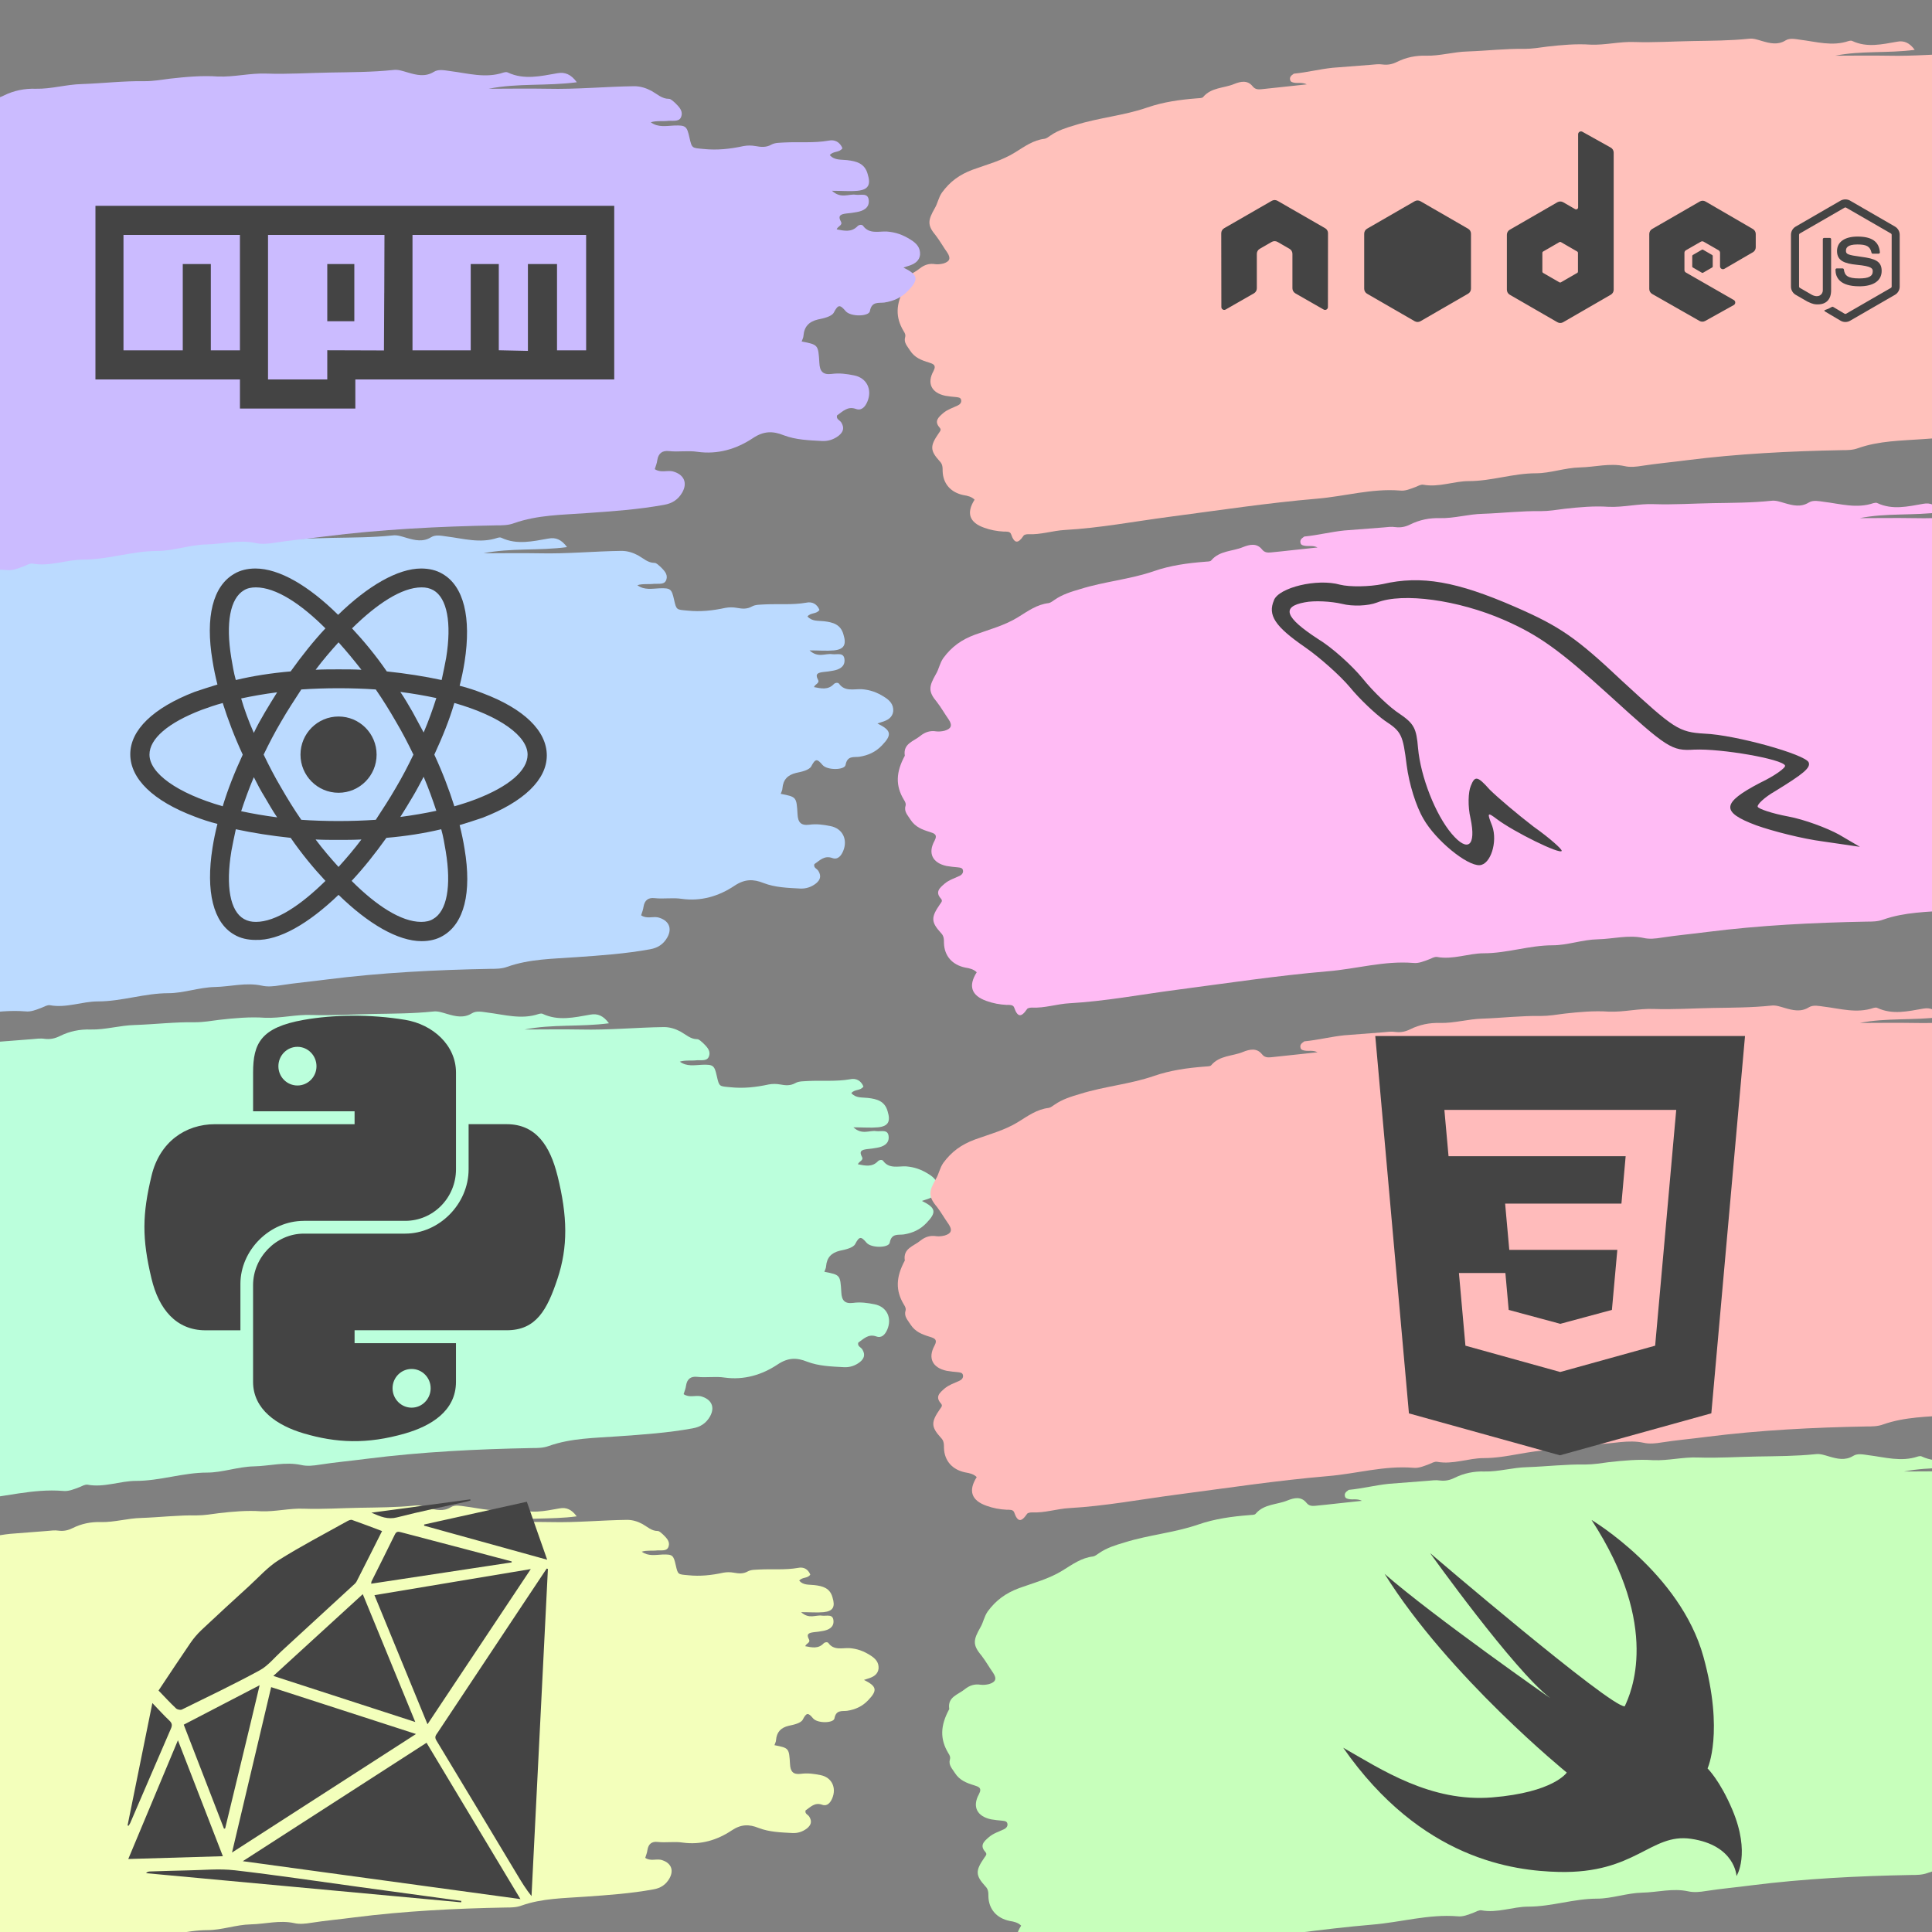 <svg xmlns="http://www.w3.org/2000/svg" xmlns:xlink="http://www.w3.org/1999/xlink" width="500" zoomAndPan="magnify" viewBox="0 0 375 375" height="500" preserveAspectRatio="xMidYMid meet" version="1.0"><rect x="0" y="0" width="375" height="375" fill="#808080" stroke="none"/><defs><clipPath id="fe429e752f"><path d="M 174 7.336 L 375 7.336 L 375 105.586 L 174 105.586 Z M 174 7.336 " clip-rule="nonzero"/></clipPath><clipPath id="30bc299be5"><path d="M 0 103.73 L 173.789 103.73 L 173.789 207 L 0 207 Z M 0 103.73 " clip-rule="nonzero"/></clipPath><clipPath id="c4f4e891ef"><path d="M 0 196.137 L 182.457 196.137 L 182.457 300 L 0 300 Z M 0 196.137 " clip-rule="nonzero"/></clipPath><clipPath id="daf63fee9f"><path d="M 0 292.035 L 170.922 292.035 L 170.922 375 L 0 375 Z M 0 292.035 " clip-rule="nonzero"/></clipPath><clipPath id="c5fc0459e8"><path d="M 0 13.375 L 179 13.375 L 179 122 L 0 122 Z M 0 13.375 " clip-rule="nonzero"/></clipPath><clipPath id="df70df4431"><path d="M 174 97.016 L 375 97.016 L 375 197.516 L 174 197.516 Z M 174 97.016 " clip-rule="nonzero"/></clipPath><clipPath id="a94555b791"><path d="M 246 112 L 362 112 L 362 168 L 246 168 Z M 246 112 " clip-rule="nonzero"/></clipPath><clipPath id="c1f6c88d47"><path d="M 220.285 103.164 L 338.941 56.504 L 385.598 175.16 L 266.941 221.82 Z M 220.285 103.164 " clip-rule="nonzero"/></clipPath><clipPath id="6f0d32c9e0"><path d="M 220.285 103.164 L 338.941 56.504 L 385.598 175.16 L 266.941 221.82 Z M 220.285 103.164 " clip-rule="nonzero"/></clipPath><clipPath id="3c00f371d3"><path d="M 220.285 103.164 L 338.941 56.504 L 385.598 175.16 L 266.941 221.82 Z M 220.285 103.164 " clip-rule="nonzero"/></clipPath><clipPath id="8d41d7ba36"><path d="M 174 195 L 375 195 L 375 295.5 L 174 295.5 Z M 174 195 " clip-rule="nonzero"/></clipPath><clipPath id="b74583d231"><path d="M 182.082 282.059 L 375 282.059 L 375 375 L 182.082 375 Z M 182.082 282.059 " clip-rule="nonzero"/></clipPath></defs><g clip-path="url(#fe429e752f)"><path fill="#ffc1bb" d="M 253.641 16.375 C 252.754 15.934 251.93 16.188 251.234 16.059 C 250.918 15.996 250.477 15.934 250.414 15.492 C 250.285 14.984 250.602 14.668 250.984 14.414 C 251.047 14.352 251.109 14.289 251.234 14.289 C 253.766 14.035 256.234 13.402 258.703 13.152 C 261.105 12.961 263.574 12.773 266.043 12.582 C 266.801 12.52 267.625 12.391 268.383 12.52 C 269.395 12.645 270.281 12.457 271.168 12.012 C 272.938 11.129 274.836 10.75 276.797 10.812 C 279.52 10.875 282.113 10.055 284.898 9.988 C 288.566 9.863 292.234 9.422 295.906 9.484 C 297.426 9.484 298.879 9.23 300.336 9.043 C 303.117 8.727 305.965 8.473 308.688 8.664 C 311.598 8.789 314.383 8.031 317.293 8.156 C 320.961 8.281 324.758 8.031 328.43 7.969 C 332.098 7.902 335.77 7.902 339.438 7.523 C 340.324 7.398 341.145 7.715 342.031 7.969 C 343.551 8.41 345.07 8.789 346.586 7.84 C 347.41 7.336 348.484 7.586 349.434 7.715 C 352.535 8.094 355.637 9.043 358.797 7.969 C 359.051 7.902 359.367 7.84 359.559 7.969 C 362.406 9.293 365.316 8.598 368.227 8.094 C 369.555 7.84 370.629 8.281 371.645 9.676 C 366.391 10.371 361.266 9.801 356.203 10.812 C 359.621 10.812 363.039 10.75 366.453 10.812 C 371.578 10.938 376.641 10.434 381.703 10.371 C 382.777 10.371 383.793 10.684 384.742 11.191 C 385.754 11.762 386.574 12.582 387.777 12.582 C 388.156 12.582 388.535 13.023 388.852 13.277 C 389.484 13.91 390.246 14.605 389.992 15.555 C 389.738 16.691 388.535 16.375 387.715 16.438 C 386.703 16.566 385.625 16.375 384.613 16.691 C 385.879 17.641 387.336 17.324 388.727 17.262 C 390.75 17.199 390.941 17.387 391.383 19.348 C 391.828 21.309 391.828 21.18 393.852 21.371 C 396.258 21.625 398.535 21.371 400.875 20.863 C 401.57 20.738 402.266 20.738 402.965 20.863 C 403.977 21.055 404.859 21.117 405.746 20.613 C 406.441 20.23 407.266 20.297 408.09 20.23 C 410.617 20.105 413.215 20.359 415.742 19.918 C 416.883 19.664 417.77 20.168 418.211 21.242 C 417.641 22.066 416.629 21.688 415.996 22.445 C 416.82 23.395 417.957 23.203 419.035 23.332 C 420.68 23.52 422.133 23.898 422.641 25.797 C 423.211 27.629 422.766 28.516 420.871 28.703 C 419.539 28.832 418.148 28.703 416.375 28.703 C 417.957 30.16 419.289 29.211 420.555 29.398 C 421.438 29.527 422.766 28.957 422.832 30.473 C 422.895 31.738 421.816 32.246 420.742 32.434 C 420.109 32.562 419.539 32.625 418.906 32.688 C 417.957 32.812 417.324 33.004 417.957 34.141 C 418.273 34.773 417.391 34.898 417.199 35.469 C 418.527 35.723 419.793 36.039 420.871 34.898 C 421.121 34.648 421.629 34.586 421.816 34.836 C 422.895 36.355 424.602 35.785 425.996 35.848 C 427.574 35.977 428.777 36.418 430.105 37.238 C 431.246 37.934 431.879 38.695 431.816 39.895 C 431.688 41.098 430.738 41.602 429.664 41.918 C 429.41 41.98 429.156 42.109 428.906 42.172 C 431.5 43.434 431.625 44.258 429.727 46.219 C 428.59 47.418 427.195 48.051 425.551 48.305 C 424.539 48.43 423.336 48.051 423.02 49.82 C 422.832 50.77 419.668 50.832 418.781 49.82 C 417.77 48.621 417.453 48.621 416.691 50.074 C 416.312 50.77 414.859 51.086 413.91 51.273 C 412.328 51.656 411.504 52.539 411.379 54.121 C 411.379 54.438 411.188 54.754 411.062 55.133 C 413.973 55.699 413.973 55.699 414.164 58.863 C 414.227 60.379 414.797 61.012 416.312 60.82 C 417.707 60.633 418.973 60.82 420.238 61.074 C 422.516 61.516 423.465 63.605 422.578 65.691 C 422.199 66.574 421.566 67.336 420.555 66.953 C 419.098 66.449 418.273 67.398 417.262 68.094 C 417.074 68.789 417.77 68.914 418.023 69.355 C 418.59 70.305 418.34 71 417.578 71.633 C 416.691 72.328 415.68 72.645 414.605 72.582 C 412.328 72.457 410.051 72.391 407.898 71.57 C 406 70.812 404.418 70.812 402.52 72.074 C 399.672 73.973 396.383 74.984 392.777 74.477 C 391.133 74.227 389.484 74.543 387.777 74.352 C 386.641 74.227 385.941 74.73 385.754 75.934 C 385.691 76.438 385.5 76.945 385.309 77.512 C 386.324 78.207 387.398 77.703 388.41 77.891 C 390.371 78.398 391.133 79.852 390.117 81.621 C 389.422 82.824 388.41 83.52 386.953 83.773 C 382.461 84.594 377.906 84.91 373.352 85.227 C 369.051 85.543 364.746 85.543 360.633 86.996 C 359.621 87.375 358.547 87.375 357.535 87.375 C 347.41 87.566 337.348 88.07 327.352 89.336 C 324.504 89.715 321.594 89.969 318.746 90.41 C 317.609 90.602 316.406 90.727 315.332 90.473 C 312.422 89.844 309.574 90.664 306.664 90.727 C 303.75 90.789 300.906 91.863 298.121 91.863 C 293.691 91.863 289.516 93.383 285.086 93.383 C 282.176 93.383 279.266 94.648 276.227 94.078 C 275.785 94.016 275.215 94.332 274.773 94.52 C 273.762 94.898 272.75 95.344 271.734 95.215 C 266.23 94.773 260.98 96.355 255.602 96.797 C 245.984 97.617 236.43 99.074 226.812 100.336 C 220.105 101.223 213.461 102.488 206.691 102.867 C 204.352 102.992 202.008 103.812 199.605 103.688 C 199.289 103.688 198.781 103.75 198.656 104.004 C 197.582 105.586 196.883 105.52 196.25 103.688 C 196.062 103.117 195.367 103.184 194.859 103.184 C 193.531 103.117 192.203 102.867 191 102.422 C 188.152 101.41 187.52 99.578 189.164 96.984 C 188.598 96.418 187.836 96.227 187.016 96.102 C 184.547 95.594 183.027 93.887 182.965 91.422 C 182.965 90.727 182.965 90.094 182.395 89.527 C 180.496 87.438 180.496 86.555 182.207 84.09 C 182.457 83.711 182.773 83.457 182.395 83.012 C 181.258 81.75 182.141 80.992 183.09 80.168 C 183.914 79.473 184.926 79.156 185.875 78.715 C 186.316 78.523 186.633 78.145 186.57 77.703 C 186.508 77.133 186 77.133 185.559 77.07 C 184.863 77.008 184.168 76.945 183.469 76.816 C 180.812 76.25 179.863 74.414 181.191 72.012 C 181.824 70.812 181.066 70.621 180.309 70.367 C 178.852 69.926 177.523 69.422 176.637 68.031 C 176.133 67.207 175.371 66.512 175.688 65.438 C 175.816 64.996 175.625 64.617 175.371 64.234 C 173.789 61.582 173.852 59.051 175.562 55.891 C 175.184 53.551 177.27 53.172 178.535 52.098 C 179.422 51.402 180.371 51.086 181.508 51.273 C 182.016 51.34 182.586 51.273 183.09 51.148 C 184.355 50.77 184.609 50.137 183.852 49 C 183.09 47.926 182.457 46.785 181.637 45.711 C 179.926 43.688 180.117 42.738 181.445 40.402 C 182.016 39.453 182.141 38.379 182.84 37.367 C 184.418 35.215 186.254 33.891 188.785 32.941 C 191.57 31.93 194.48 31.172 197.012 29.59 C 198.848 28.453 200.555 27.188 202.77 26.934 C 203.148 26.871 203.527 26.555 203.906 26.301 C 205.363 25.289 207.008 24.785 208.715 24.277 C 213.336 22.824 218.145 22.445 222.699 20.863 C 225.801 19.789 229.027 19.348 232.254 19.094 C 232.695 19.031 233.328 19.094 233.52 18.84 C 235.102 16.945 237.57 17.133 239.531 16.312 C 240.797 15.805 242.125 15.492 243.137 16.754 C 243.578 17.324 244.148 17.387 244.781 17.324 C 247.438 17.07 250.477 16.691 253.641 16.375 Z M 253.641 16.375 " fill-opacity="1" fill-rule="nonzero"/></g><g clip-path="url(#30bc299be5)"><path fill="#bbdaff" d="M -14.094 113.254 C -15.027 112.789 -15.891 113.055 -16.625 112.922 C -16.957 112.855 -17.422 112.789 -17.488 112.324 C -17.621 111.789 -17.289 111.457 -16.891 111.191 C -16.824 111.125 -16.758 111.059 -16.625 111.059 C -13.961 110.789 -11.363 110.125 -8.77 109.859 C -6.238 109.66 -3.641 109.457 -1.047 109.258 C -0.246 109.191 0.617 109.059 1.418 109.191 C 2.48 109.324 3.414 109.125 4.348 108.66 C 6.211 107.727 8.207 107.328 10.27 107.395 C 13.133 107.461 15.863 106.594 18.793 106.527 C 22.652 106.395 26.516 105.93 30.375 105.996 C 31.973 105.996 33.504 105.73 35.035 105.527 C 37.965 105.195 40.961 104.93 43.824 105.129 C 46.887 105.262 49.816 104.465 52.879 104.598 C 56.738 104.73 60.734 104.465 64.594 104.398 C 68.457 104.328 72.316 104.328 76.18 103.93 C 77.109 103.797 77.977 104.129 78.906 104.398 C 80.504 104.863 82.102 105.262 83.699 104.262 C 84.566 103.73 85.699 103.996 86.695 104.129 C 89.957 104.531 93.219 105.527 96.551 104.398 C 96.816 104.328 97.148 104.262 97.348 104.398 C 100.344 105.797 103.406 105.062 106.469 104.531 C 107.867 104.262 108.996 104.73 110.062 106.195 C 104.539 106.926 99.145 106.328 93.82 107.395 C 97.414 107.395 101.008 107.328 104.605 107.395 C 109.996 107.527 115.324 106.992 120.648 106.926 C 121.781 106.926 122.844 107.262 123.844 107.793 C 124.91 108.395 125.773 109.258 127.039 109.258 C 127.438 109.258 127.84 109.727 128.172 109.992 C 128.836 110.656 129.637 111.391 129.367 112.391 C 129.102 113.586 127.84 113.254 126.973 113.32 C 125.906 113.453 124.777 113.254 123.711 113.586 C 125.043 114.586 126.574 114.254 128.039 114.188 C 130.168 114.121 130.367 114.32 130.832 116.387 C 131.301 118.449 131.301 118.316 133.43 118.516 C 135.961 118.781 138.355 118.516 140.82 117.984 C 141.551 117.852 142.285 117.852 143.016 117.984 C 144.082 118.184 145.012 118.25 145.945 117.719 C 146.68 117.316 147.543 117.383 148.41 117.316 C 151.07 117.184 153.801 117.449 156.465 116.984 C 157.664 116.719 158.594 117.25 159.059 118.383 C 158.461 119.25 157.395 118.848 156.73 119.648 C 157.598 120.648 158.793 120.449 159.926 120.582 C 161.656 120.781 163.188 121.18 163.719 123.18 C 164.32 125.109 163.855 126.043 161.855 126.242 C 160.457 126.375 158.992 126.242 157.129 126.242 C 158.793 127.773 160.191 126.773 161.523 126.977 C 162.457 127.109 163.855 126.508 163.922 128.105 C 163.988 129.438 162.855 129.973 161.723 130.172 C 161.059 130.305 160.457 130.371 159.793 130.438 C 158.793 130.57 158.129 130.77 158.793 131.969 C 159.125 132.637 158.195 132.77 157.996 133.367 C 159.395 133.637 160.727 133.969 161.855 132.77 C 162.121 132.504 162.656 132.438 162.855 132.703 C 163.988 134.301 165.785 133.703 167.25 133.77 C 168.914 133.902 170.18 134.367 171.574 135.234 C 172.773 135.965 173.441 136.766 173.375 138.031 C 173.242 139.297 172.242 139.828 171.109 140.16 C 170.844 140.23 170.578 140.363 170.312 140.43 C 173.039 141.762 173.172 142.625 171.176 144.691 C 169.977 145.957 168.512 146.621 166.781 146.891 C 165.719 147.023 164.453 146.621 164.121 148.488 C 163.922 149.488 160.59 149.555 159.66 148.488 C 158.594 147.223 158.262 147.223 157.461 148.754 C 157.062 149.488 155.531 149.82 154.535 150.02 C 152.867 150.418 152.004 151.352 151.871 153.016 C 151.871 153.348 151.672 153.684 151.539 154.082 C 154.602 154.68 154.602 154.68 154.801 158.012 C 154.867 159.609 155.465 160.277 157.062 160.078 C 158.527 159.875 159.859 160.078 161.191 160.344 C 163.586 160.809 164.586 163.008 163.652 165.203 C 163.254 166.137 162.59 166.938 161.523 166.535 C 159.992 166.004 159.125 167.004 158.062 167.734 C 157.863 168.469 158.594 168.602 158.859 169.066 C 159.461 170.066 159.195 170.801 158.395 171.465 C 157.461 172.199 156.398 172.531 155.266 172.465 C 152.867 172.332 150.473 172.266 148.211 171.398 C 146.211 170.598 144.547 170.598 142.551 171.93 C 139.555 173.93 136.094 174.996 132.297 174.461 C 130.566 174.195 128.836 174.527 127.039 174.328 C 125.84 174.195 125.109 174.73 124.91 175.992 C 124.844 176.527 124.641 177.059 124.441 177.66 C 125.508 178.391 126.641 177.859 127.703 178.059 C 129.77 178.59 130.566 180.125 129.504 181.988 C 128.77 183.254 127.703 183.988 126.172 184.254 C 121.445 185.117 116.652 185.453 111.859 185.785 C 107.332 186.117 102.809 186.117 98.48 187.648 C 97.414 188.051 96.281 188.051 95.219 188.051 C 84.566 188.25 73.98 188.781 63.461 190.113 C 60.465 190.512 57.406 190.781 54.41 191.246 C 53.211 191.445 51.945 191.578 50.812 191.312 C 47.75 190.648 44.754 191.512 41.695 191.578 C 38.633 191.645 35.637 192.777 32.707 192.777 C 28.047 192.777 23.652 194.375 18.992 194.375 C 15.93 194.375 12.867 195.707 9.672 195.109 C 9.207 195.043 8.605 195.375 8.141 195.574 C 7.074 195.977 6.012 196.441 4.945 196.309 C -0.848 195.84 -6.371 197.508 -12.031 197.973 C -22.148 198.84 -32.203 200.371 -42.32 201.703 C -49.379 202.637 -56.367 203.969 -63.492 204.367 C -65.953 204.5 -68.418 205.367 -70.945 205.234 C -71.281 205.234 -71.812 205.301 -71.945 205.566 C -73.078 207.23 -73.809 207.164 -74.477 205.234 C -74.676 204.633 -75.406 204.699 -75.941 204.699 C -77.34 204.633 -78.734 204.367 -80 203.902 C -82.996 202.836 -83.664 200.902 -81.93 198.172 C -82.531 197.574 -83.328 197.375 -84.195 197.242 C -86.793 196.707 -88.391 194.91 -88.457 192.312 C -88.457 191.578 -88.457 190.914 -89.055 190.312 C -91.051 188.117 -91.051 187.184 -89.254 184.586 C -88.988 184.188 -88.656 183.918 -89.055 183.453 C -90.254 182.121 -89.32 181.324 -88.324 180.457 C -87.457 179.723 -86.391 179.391 -85.395 178.926 C -84.926 178.727 -84.594 178.324 -84.66 177.859 C -84.727 177.258 -85.262 177.258 -85.727 177.191 C -86.457 177.125 -87.191 177.059 -87.922 176.926 C -90.719 176.328 -91.719 174.395 -90.32 171.863 C -89.652 170.598 -90.453 170.398 -91.25 170.133 C -92.781 169.668 -94.18 169.133 -95.113 167.668 C -95.645 166.805 -96.445 166.07 -96.109 164.938 C -95.977 164.473 -96.18 164.074 -96.445 163.672 C -98.109 160.875 -98.043 158.211 -96.246 154.883 C -96.645 152.418 -94.445 152.016 -93.117 150.887 C -92.184 150.152 -91.184 149.82 -89.988 150.02 C -89.453 150.086 -88.855 150.02 -88.324 149.887 C -86.992 149.488 -86.723 148.82 -87.523 147.621 C -88.324 146.488 -88.988 145.289 -89.852 144.16 C -91.652 142.027 -91.453 141.027 -90.055 138.562 C -89.453 137.566 -89.32 136.434 -88.59 135.367 C -86.926 133.102 -84.992 131.703 -82.332 130.703 C -79.402 129.641 -76.34 128.84 -73.676 127.176 C -71.746 125.977 -69.949 124.645 -67.617 124.379 C -67.219 124.312 -66.82 123.977 -66.422 123.711 C -64.891 122.645 -63.156 122.113 -61.359 121.578 C -56.5 120.047 -51.441 119.648 -46.648 117.984 C -43.387 116.852 -39.992 116.387 -36.594 116.117 C -36.129 116.051 -35.465 116.117 -35.266 115.852 C -33.602 113.855 -31.004 114.055 -28.941 113.188 C -27.609 112.656 -26.211 112.324 -25.145 113.656 C -24.68 114.254 -24.078 114.32 -23.414 114.254 C -20.617 113.988 -17.422 113.586 -14.094 113.254 Z M -14.094 113.254 " fill-opacity="1" fill-rule="nonzero"/></g><path fill="#444444" d="M 73.098 146.473 C 73.098 150.559 69.789 153.875 65.711 153.875 C 61.629 153.875 58.324 150.559 58.324 146.473 C 58.324 142.387 61.629 139.074 65.711 139.074 C 69.789 139.074 73.098 142.387 73.098 146.473 Z M 73.098 146.473 " fill-opacity="1" fill-rule="nonzero"/><path fill="#444444" d="M 65.711 173.688 C 71.508 179.336 77.227 182.676 81.832 182.676 C 83.344 182.676 84.773 182.359 85.961 181.645 C 90.09 179.254 91.602 173.285 90.172 164.773 C 89.934 163.262 89.613 161.75 89.215 160.156 C 90.805 159.68 92.234 159.199 93.664 158.727 C 101.688 155.621 106.133 151.324 106.133 146.633 C 106.133 141.859 101.688 137.559 93.664 134.539 C 92.234 133.98 90.805 133.504 89.215 133.105 C 89.613 131.516 89.934 130.004 90.172 128.488 C 91.52 119.816 90.012 113.77 85.883 111.383 C 84.688 110.668 83.258 110.348 81.754 110.348 C 77.227 110.348 71.426 113.688 65.629 119.34 C 59.91 113.688 54.191 110.348 49.586 110.348 C 48.078 110.348 46.648 110.668 45.457 111.383 C 41.328 113.77 39.82 119.738 41.25 128.25 C 41.488 129.766 41.805 131.273 42.203 132.867 C 40.617 133.344 39.188 133.824 37.758 134.301 C 29.734 137.402 25.285 141.699 25.285 146.395 C 25.285 151.168 29.734 155.465 37.758 158.488 C 39.188 159.043 40.617 159.52 42.203 159.918 C 41.805 161.508 41.488 163.023 41.25 164.535 C 39.898 173.047 41.406 179.098 45.457 181.406 C 46.648 182.121 48.078 182.438 49.586 182.438 C 54.195 182.598 59.914 179.254 65.711 173.688 Z M 61.258 162.945 C 62.688 163.023 64.199 163.023 65.707 163.023 C 67.215 163.023 68.723 163.023 70.152 162.945 C 68.723 164.852 67.215 166.605 65.707 168.273 C 64.195 166.605 62.688 164.852 61.258 162.945 Z M 51.41 154.75 C 52.207 156.102 52.922 157.375 53.797 158.648 C 51.336 158.328 49.031 157.93 46.809 157.453 C 47.523 155.305 48.316 153.074 49.27 150.848 C 49.906 152.121 50.617 153.477 51.41 154.746 Z M 46.805 135.57 C 49.027 135.094 51.332 134.695 53.793 134.375 C 53 135.652 52.207 136.922 51.41 138.273 C 50.613 139.629 49.898 140.902 49.266 142.254 C 48.234 139.945 47.438 137.719 46.805 135.566 Z M 51.172 146.473 C 52.207 144.328 53.316 142.176 54.59 140.027 C 55.781 137.961 57.129 135.895 58.48 133.824 C 60.863 133.664 63.246 133.586 65.711 133.586 C 68.25 133.586 70.637 133.664 72.938 133.824 C 74.367 135.895 75.637 137.961 76.828 140.027 C 78.102 142.176 79.215 144.328 80.246 146.473 C 79.215 148.621 78.102 150.77 76.828 152.918 C 75.637 154.988 74.289 157.055 72.938 159.125 C 70.555 159.281 68.176 159.363 65.711 159.363 C 63.168 159.363 60.785 159.281 58.48 159.125 C 57.051 157.055 55.781 154.988 54.59 152.918 C 53.316 150.77 52.207 148.621 51.176 146.473 Z M 82.23 142.176 L 80.086 138.199 C 79.293 136.848 78.578 135.57 77.703 134.301 C 80.164 134.617 82.469 135.016 84.691 135.492 C 83.98 137.723 83.184 139.949 82.23 142.18 Z M 82.23 150.77 C 83.184 153 83.98 155.227 84.691 157.375 C 82.469 157.852 80.164 158.25 77.703 158.57 C 78.496 157.297 79.293 156.023 80.086 154.672 C 80.805 153.477 81.516 152.125 82.23 150.773 Z M 84.055 178.383 C 83.418 178.781 82.625 178.938 81.754 178.938 C 77.859 178.938 73.016 175.754 68.25 170.98 C 70.555 168.516 72.777 165.73 75 162.625 C 78.734 162.309 82.309 161.75 85.645 160.957 C 86.043 162.387 86.281 163.82 86.52 165.254 C 87.633 172.016 86.758 176.871 84.059 178.383 Z M 88.188 136.445 C 97.086 138.992 102.406 142.891 102.406 146.473 C 102.406 149.578 98.754 152.68 92.32 155.148 C 91.047 155.625 89.621 156.105 88.191 156.5 C 87.16 153.238 85.887 149.895 84.301 146.473 C 85.887 143.051 87.238 139.711 88.191 136.445 Z M 81.832 114.008 C 82.707 114.008 83.418 114.164 84.137 114.566 C 86.758 116.078 87.711 120.852 86.598 127.695 C 86.359 129.047 86.043 130.48 85.723 131.992 C 82.387 131.273 78.812 130.719 75.078 130.32 C 72.938 127.219 70.633 124.434 68.328 121.965 C 73.094 117.27 77.938 114.008 81.828 114.008 Z M 70.156 130.004 C 68.727 129.922 67.215 129.922 65.711 129.922 C 64.203 129.922 62.691 129.922 61.262 130.004 C 62.691 128.094 64.203 126.344 65.711 124.672 C 67.219 126.344 68.727 128.176 70.156 130.004 Z M 47.359 114.566 C 47.996 114.164 48.789 114.008 49.664 114.008 C 53.555 114.008 58.398 117.191 63.164 121.965 C 60.859 124.43 58.637 127.215 56.414 130.32 C 52.68 130.641 49.109 131.195 45.77 131.992 C 45.371 130.559 45.133 129.125 44.895 127.695 C 43.785 120.93 44.656 116.156 47.355 114.566 Z M 43.23 156.5 C 34.336 153.953 29.012 150.055 29.012 146.473 C 29.012 143.371 32.668 140.266 39.098 137.801 C 40.371 137.324 41.797 136.848 43.227 136.449 C 44.258 139.715 45.531 143.055 47.117 146.477 C 45.531 149.898 44.18 153.32 43.227 156.504 Z M 44.898 165.254 C 45.137 163.902 45.453 162.469 45.773 160.957 C 49.109 161.672 52.684 162.23 56.418 162.625 C 58.562 165.73 60.863 168.512 63.168 170.98 C 58.402 175.676 53.559 178.938 49.668 178.938 C 48.793 178.938 48.078 178.781 47.363 178.383 C 44.66 176.871 43.789 172.016 44.902 165.254 Z M 44.898 165.254 " fill-opacity="1" fill-rule="nonzero"/><g clip-path="url(#c4f4e891ef)"><path fill="#bbffdc" d="M -6.977 205.73 C -7.914 205.262 -8.789 205.527 -9.527 205.395 C -9.863 205.328 -10.332 205.262 -10.398 204.789 C -10.531 204.254 -10.199 203.918 -9.793 203.648 C -9.727 203.582 -9.66 203.516 -9.527 203.516 C -6.84 203.246 -4.223 202.578 -1.605 202.309 C 0.945 202.109 3.562 201.906 6.18 201.703 C 6.984 201.637 7.855 201.504 8.664 201.637 C 9.734 201.773 10.676 201.57 11.617 201.102 C 13.496 200.16 15.508 199.758 17.59 199.828 C 20.477 199.895 23.227 199.023 26.18 198.953 C 30.074 198.82 33.965 198.352 37.859 198.418 C 39.469 198.418 41.012 198.148 42.555 197.949 C 45.508 197.613 48.531 197.344 51.414 197.547 C 54.504 197.68 57.457 196.875 60.543 197.008 C 64.438 197.145 68.465 196.875 72.355 196.809 C 76.25 196.742 80.141 196.742 84.035 196.34 C 84.973 196.203 85.848 196.539 86.785 196.809 C 88.398 197.277 90.008 197.68 91.617 196.672 C 92.492 196.137 93.633 196.406 94.637 196.539 C 97.926 196.941 101.215 197.949 104.57 196.809 C 104.84 196.742 105.176 196.672 105.375 196.809 C 108.398 198.215 111.484 197.48 114.57 196.941 C 115.98 196.672 117.121 197.145 118.195 198.617 C 112.625 199.355 107.188 198.754 101.82 199.828 C 105.445 199.828 109.066 199.758 112.691 199.828 C 118.129 199.961 123.5 199.426 128.867 199.355 C 130.008 199.355 131.082 199.691 132.09 200.23 C 133.164 200.832 134.035 201.703 135.312 201.703 C 135.715 201.703 136.117 202.176 136.453 202.441 C 137.121 203.113 137.93 203.852 137.66 204.859 C 137.391 206.066 136.117 205.73 135.242 205.797 C 134.168 205.93 133.027 205.73 131.953 206.066 C 133.297 207.07 134.84 206.734 136.316 206.668 C 138.465 206.602 138.668 206.805 139.137 208.883 C 139.605 210.961 139.605 210.828 141.754 211.031 C 144.305 211.297 146.719 211.031 149.203 210.492 C 149.941 210.359 150.68 210.359 151.418 210.492 C 152.492 210.695 153.434 210.762 154.371 210.227 C 155.109 209.82 155.984 209.891 156.855 209.82 C 159.539 209.688 162.293 209.957 164.977 209.488 C 166.184 209.219 167.125 209.754 167.594 210.895 C 166.988 211.77 165.914 211.363 165.246 212.172 C 166.117 213.176 167.324 212.977 168.465 213.109 C 170.211 213.312 171.754 213.715 172.293 215.727 C 172.895 217.672 172.426 218.609 170.414 218.812 C 169.004 218.945 167.527 218.812 165.648 218.812 C 167.324 220.355 168.734 219.348 170.078 219.551 C 171.016 219.684 172.426 219.078 172.492 220.691 C 172.559 222.031 171.418 222.566 170.277 222.77 C 169.605 222.902 169.004 222.973 168.332 223.039 C 167.324 223.172 166.652 223.375 167.324 224.582 C 167.66 225.25 166.723 225.387 166.52 225.988 C 167.93 226.258 169.273 226.594 170.414 225.387 C 170.68 225.117 171.219 225.051 171.418 225.32 C 172.559 226.93 174.371 226.324 175.848 226.391 C 177.527 226.527 178.801 226.996 180.211 227.867 C 181.418 228.605 182.09 229.41 182.023 230.688 C 181.891 231.961 180.883 232.496 179.742 232.832 C 179.473 232.898 179.203 233.035 178.938 233.102 C 181.688 234.441 181.824 235.316 179.809 237.395 C 178.602 238.668 177.125 239.34 175.379 239.609 C 174.305 239.742 173.031 239.34 172.695 241.219 C 172.492 242.223 169.137 242.293 168.199 241.219 C 167.125 239.941 166.789 239.941 165.984 241.484 C 165.582 242.223 164.035 242.559 163.031 242.762 C 161.352 243.164 160.48 244.102 160.344 245.781 C 160.344 246.113 160.145 246.449 160.008 246.852 C 163.098 247.457 163.098 247.457 163.297 250.812 C 163.367 252.422 163.969 253.094 165.582 252.891 C 167.059 252.691 168.398 252.891 169.742 253.16 C 172.156 253.629 173.164 255.844 172.227 258.055 C 171.82 258.996 171.152 259.801 170.078 259.398 C 168.535 258.859 167.66 259.867 166.586 260.605 C 166.387 261.344 167.125 261.477 167.391 261.945 C 167.996 262.953 167.727 263.691 166.922 264.363 C 165.984 265.102 164.91 265.438 163.77 265.367 C 161.352 265.234 158.938 265.168 156.652 264.297 C 154.641 263.488 152.961 263.488 150.949 264.832 C 147.93 266.844 144.438 267.918 140.613 267.383 C 138.867 267.113 137.121 267.449 135.312 267.246 C 134.102 267.113 133.363 267.648 133.164 268.926 C 133.098 269.461 132.895 269.996 132.691 270.602 C 133.766 271.34 134.906 270.801 135.98 271.004 C 138.062 271.539 138.867 273.082 137.793 274.961 C 137.055 276.234 135.98 276.973 134.438 277.242 C 129.672 278.113 124.84 278.449 120.008 278.785 C 115.445 279.121 110.879 279.121 106.52 280.664 C 105.445 281.066 104.305 281.066 103.23 281.066 C 92.492 281.27 81.82 281.805 71.215 283.145 C 68.195 283.547 65.105 283.816 62.086 284.285 C 60.879 284.488 59.605 284.621 58.461 284.355 C 55.375 283.684 52.355 284.555 49.27 284.621 C 46.18 284.688 43.16 285.828 40.207 285.828 C 35.508 285.828 31.078 287.441 26.383 287.441 C 23.293 287.441 20.207 288.781 16.984 288.176 C 16.516 288.109 15.91 288.445 15.441 288.648 C 14.367 289.051 13.293 289.52 12.219 289.387 C 6.379 288.914 0.809 290.594 -4.895 291.062 C -15.098 291.934 -25.23 293.477 -35.434 294.82 C -42.547 295.758 -49.594 297.102 -56.777 297.504 C -59.258 297.637 -61.742 298.508 -64.293 298.375 C -64.629 298.375 -65.164 298.441 -65.301 298.711 C -66.441 300.387 -67.18 300.32 -67.852 298.375 C -68.051 297.77 -68.789 297.836 -69.328 297.836 C -70.734 297.77 -72.145 297.504 -73.422 297.031 C -76.441 295.961 -77.113 294.016 -75.367 291.262 C -75.973 290.66 -76.777 290.457 -77.648 290.324 C -80.266 289.789 -81.879 287.977 -81.945 285.359 C -81.945 284.621 -81.945 283.949 -82.547 283.348 C -84.562 281.133 -84.562 280.195 -82.75 277.578 C -82.48 277.176 -82.145 276.906 -82.547 276.438 C -83.758 275.098 -82.816 274.289 -81.809 273.418 C -80.938 272.68 -79.863 272.344 -78.855 271.875 C -78.387 271.676 -78.051 271.273 -78.117 270.801 C -78.188 270.199 -78.723 270.199 -79.191 270.133 C -79.93 270.066 -80.668 269.996 -81.406 269.863 C -84.227 269.258 -85.234 267.312 -83.824 264.766 C -83.152 263.488 -83.957 263.289 -84.762 263.02 C -86.309 262.551 -87.715 262.016 -88.656 260.539 C -89.191 259.668 -90 258.93 -89.664 257.789 C -89.527 257.32 -89.73 256.914 -90 256.512 C -91.676 253.695 -91.609 251.012 -89.797 247.656 C -90.199 245.176 -87.984 244.773 -86.645 243.633 C -85.703 242.895 -84.695 242.559 -83.488 242.762 C -82.953 242.828 -82.348 242.762 -81.809 242.625 C -80.469 242.223 -80.199 241.555 -81.004 240.348 C -81.809 239.207 -82.48 237.996 -83.355 236.859 C -85.168 234.711 -84.965 233.703 -83.555 231.223 C -82.953 230.215 -82.816 229.074 -82.078 228.004 C -80.402 225.723 -78.453 224.312 -75.77 223.305 C -72.816 222.234 -69.73 221.43 -67.043 219.75 C -65.098 218.543 -63.285 217.203 -60.938 216.934 C -60.535 216.867 -60.133 216.531 -59.73 216.262 C -58.184 215.188 -56.441 214.652 -54.629 214.117 C -49.73 212.574 -44.629 212.172 -39.797 210.492 C -36.508 209.352 -33.086 208.883 -29.66 208.613 C -29.191 208.547 -28.52 208.613 -28.32 208.348 C -26.641 206.332 -24.023 206.535 -21.941 205.664 C -20.602 205.125 -19.191 204.789 -18.117 206.133 C -17.648 206.734 -17.043 206.805 -16.371 206.734 C -13.555 206.469 -10.332 206.066 -6.977 205.73 Z M -6.977 205.73 " fill-opacity="1" fill-rule="nonzero"/></g><path fill="#444444" d="M 58.977 236.965 L 78.656 236.965 C 84.133 236.965 88.508 232.457 88.508 226.953 L 88.508 208.195 C 88.508 202.855 84 198.844 78.656 197.953 C 75.27 197.391 71.758 197.133 68.391 197.148 C 65.023 197.168 61.805 197.453 58.977 197.953 C 50.637 199.426 49.125 202.508 49.125 208.195 L 49.125 215.703 L 68.824 215.703 L 68.824 218.207 L 41.727 218.207 C 36 218.207 30.988 221.645 29.418 228.195 C 27.609 235.703 27.531 240.383 29.418 248.219 C 30.816 254.055 34.164 258.211 39.887 258.211 L 46.664 258.211 L 46.664 249.207 C 46.664 242.707 52.293 236.969 58.973 236.969 Z M 57.734 210.695 C 55.691 210.695 54.035 209.023 54.035 206.957 C 54.035 204.879 55.688 203.188 57.734 203.188 C 59.766 203.188 61.43 204.879 61.43 206.957 C 61.43 209.027 59.77 210.695 57.734 210.695 Z M 108.203 228.191 C 106.789 222.492 104.086 218.203 98.352 218.203 L 90.957 218.203 L 90.957 226.949 C 90.957 233.734 85.207 239.445 78.652 239.445 L 58.973 239.445 C 53.582 239.445 49.121 244.059 49.121 249.457 L 49.121 268.215 C 49.121 273.555 53.762 276.695 58.973 278.227 C 65.211 280.062 71.188 280.391 78.652 278.227 C 83.609 276.793 88.504 273.902 88.504 268.215 L 88.504 260.707 L 68.824 260.707 L 68.824 258.203 L 98.355 258.203 C 104.082 258.203 106.215 254.211 108.207 248.215 C 110.262 242.039 110.176 236.109 108.207 228.188 Z M 79.895 265.715 C 81.934 265.715 83.59 267.391 83.59 269.457 C 83.59 271.535 81.934 273.227 79.895 273.227 C 77.859 273.227 76.195 271.535 76.195 269.457 C 76.195 267.387 77.855 265.715 79.895 265.715 Z M 79.895 265.715 " fill-opacity="1" fill-rule="nonzero"/><g clip-path="url(#daf63fee9f)"><path fill="#f3ffbb" d="M -2.984 300.871 C -3.848 300.438 -4.648 300.684 -5.324 300.562 C -5.633 300.5 -6.066 300.438 -6.125 300.008 C -6.25 299.512 -5.941 299.203 -5.57 298.957 C -5.512 298.895 -5.449 298.832 -5.324 298.832 C -2.859 298.586 -0.457 297.969 1.945 297.719 C 4.289 297.535 6.691 297.348 9.094 297.164 C 9.832 297.102 10.633 296.98 11.375 297.102 C 12.359 297.227 13.223 297.039 14.086 296.609 C 15.809 295.742 17.656 295.371 19.566 295.434 C 22.219 295.496 24.742 294.691 27.457 294.633 C 31.027 294.508 34.602 294.074 38.176 294.137 C 39.656 294.137 41.074 293.891 42.488 293.703 C 45.199 293.395 47.973 293.148 50.625 293.336 C 53.457 293.457 56.168 292.715 59.004 292.84 C 62.578 292.965 66.273 292.715 69.848 292.656 C 73.422 292.594 76.996 292.594 80.57 292.223 C 81.434 292.098 82.234 292.406 83.094 292.656 C 84.574 293.086 86.055 293.457 87.531 292.531 C 88.332 292.035 89.379 292.285 90.305 292.406 C 93.324 292.777 96.344 293.703 99.426 292.656 C 99.672 292.594 99.977 292.531 100.164 292.656 C 102.938 293.953 105.77 293.273 108.605 292.777 C 109.898 292.531 110.945 292.965 111.934 294.324 C 106.816 295.004 101.828 294.445 96.898 295.434 C 100.227 295.434 103.551 295.371 106.879 295.434 C 111.871 295.559 116.801 295.062 121.73 295.004 C 122.777 295.004 123.762 295.312 124.688 295.805 C 125.672 296.359 126.473 297.164 127.645 297.164 C 128.016 297.164 128.383 297.598 128.691 297.844 C 129.309 298.461 130.047 299.141 129.801 300.066 C 129.555 301.18 128.383 300.871 127.582 300.934 C 126.598 301.055 125.551 300.871 124.562 301.18 C 125.797 302.105 127.215 301.797 128.57 301.734 C 130.539 301.672 130.727 301.859 131.156 303.773 C 131.59 305.688 131.59 305.566 133.559 305.75 C 135.902 306 138.121 305.75 140.398 305.258 C 141.078 305.133 141.754 305.133 142.434 305.258 C 143.418 305.441 144.281 305.504 145.145 305.008 C 145.82 304.641 146.621 304.699 147.422 304.641 C 149.887 304.516 152.414 304.762 154.879 304.332 C 155.988 304.082 156.852 304.578 157.281 305.629 C 156.727 306.43 155.742 306.059 155.125 306.801 C 155.926 307.727 157.035 307.543 158.082 307.668 C 159.684 307.852 161.102 308.223 161.594 310.074 C 162.148 311.867 161.719 312.73 159.871 312.918 C 158.578 313.039 157.223 312.918 155.496 312.918 C 157.035 314.34 158.328 313.41 159.562 313.598 C 160.426 313.719 161.719 313.164 161.781 314.648 C 161.844 315.883 160.793 316.375 159.746 316.562 C 159.133 316.684 158.578 316.746 157.961 316.809 C 157.035 316.934 156.418 317.117 157.035 318.23 C 157.344 318.848 156.48 318.973 156.297 319.527 C 157.59 319.773 158.824 320.082 159.871 318.973 C 160.117 318.723 160.609 318.664 160.793 318.91 C 161.844 320.391 163.504 319.836 164.863 319.898 C 166.402 320.02 167.574 320.453 168.867 321.258 C 169.977 321.938 170.59 322.676 170.531 323.852 C 170.406 325.023 169.484 325.52 168.434 325.828 C 168.188 325.891 167.941 326.012 167.695 326.074 C 170.223 327.312 170.344 328.113 168.496 330.027 C 167.387 331.203 166.031 331.82 164.43 332.066 C 163.445 332.191 162.273 331.82 161.965 333.551 C 161.781 334.477 158.699 334.539 157.836 333.551 C 156.852 332.375 156.543 332.375 155.805 333.797 C 155.434 334.477 154.016 334.785 153.094 334.973 C 151.551 335.34 150.75 336.207 150.629 337.75 C 150.629 338.059 150.441 338.367 150.32 338.738 C 153.152 339.297 153.152 339.297 153.34 342.383 C 153.402 343.867 153.957 344.484 155.434 344.301 C 156.789 344.113 158.023 344.301 159.254 344.547 C 161.473 344.98 162.398 347.016 161.535 349.055 C 161.164 349.922 160.547 350.664 159.562 350.293 C 158.145 349.797 157.344 350.723 156.359 351.402 C 156.172 352.082 156.852 352.207 157.098 352.641 C 157.652 353.566 157.406 354.246 156.668 354.863 C 155.805 355.543 154.816 355.852 153.77 355.789 C 151.551 355.668 149.332 355.605 147.238 354.801 C 145.391 354.059 143.852 354.059 142 355.297 C 139.23 357.148 136.023 358.137 132.512 357.645 C 130.91 357.395 129.309 357.703 127.645 357.52 C 126.535 357.395 125.859 357.891 125.672 359.062 C 125.609 359.559 125.426 360.051 125.242 360.609 C 126.227 361.289 127.273 360.793 128.262 360.98 C 130.172 361.473 130.91 362.895 129.926 364.625 C 129.246 365.797 128.262 366.477 126.844 366.723 C 122.469 367.527 118.031 367.836 113.598 368.145 C 109.406 368.453 105.215 368.453 101.211 369.875 C 100.227 370.246 99.176 370.246 98.191 370.246 C 88.332 370.43 78.535 370.926 68.801 372.16 C 66.027 372.531 63.191 372.777 60.422 373.211 C 59.312 373.395 58.141 373.52 57.094 373.273 C 54.258 372.656 51.484 373.457 48.652 373.52 C 45.816 373.582 43.043 374.633 40.332 374.633 C 36.02 374.633 31.953 376.113 27.641 376.113 C 24.805 376.113 21.973 377.348 19.012 376.793 C 18.582 376.73 18.027 377.039 17.598 377.227 C 16.609 377.598 15.625 378.027 14.641 377.906 C 9.277 377.473 4.164 379.016 -1.074 379.449 C -10.438 380.254 -19.742 381.676 -29.109 382.91 C -35.641 383.773 -42.109 385.008 -48.703 385.379 C -50.984 385.504 -53.262 386.309 -55.605 386.184 C -55.914 386.184 -56.406 386.246 -56.527 386.492 C -57.578 388.035 -58.254 387.977 -58.871 386.184 C -59.055 385.629 -59.734 385.688 -60.227 385.688 C -61.52 385.629 -62.812 385.379 -63.984 384.949 C -66.758 383.961 -67.375 382.168 -65.773 379.637 C -66.324 379.078 -67.066 378.895 -67.867 378.77 C -70.27 378.277 -71.75 376.609 -71.809 374.199 C -71.809 373.52 -71.809 372.902 -72.363 372.344 C -74.215 370.309 -74.215 369.441 -72.551 367.031 C -72.305 366.664 -71.996 366.414 -72.363 365.984 C -73.473 364.746 -72.609 364.008 -71.688 363.203 C -70.887 362.523 -69.898 362.215 -68.977 361.781 C -68.543 361.598 -68.234 361.227 -68.297 360.793 C -68.359 360.238 -68.852 360.238 -69.285 360.176 C -69.961 360.113 -70.641 360.051 -71.316 359.93 C -73.906 359.371 -74.828 357.582 -73.535 355.234 C -72.918 354.059 -73.66 353.875 -74.398 353.629 C -75.816 353.195 -77.109 352.699 -77.973 351.344 C -78.465 350.539 -79.203 349.859 -78.895 348.809 C -78.773 348.375 -78.957 348.008 -79.203 347.637 C -80.746 345.039 -80.684 342.57 -79.02 339.48 C -79.391 337.195 -77.355 336.824 -76.125 335.773 C -75.262 335.094 -74.336 334.785 -73.227 334.973 C -72.734 335.031 -72.18 334.973 -71.688 334.848 C -70.453 334.477 -70.207 333.859 -70.949 332.746 C -71.688 331.695 -72.305 330.586 -73.105 329.535 C -74.77 327.559 -74.582 326.633 -73.289 324.344 C -72.734 323.418 -72.609 322.367 -71.934 321.379 C -70.395 319.281 -68.605 317.984 -66.141 317.055 C -63.43 316.066 -60.594 315.328 -58.133 313.781 C -56.344 312.672 -54.68 311.434 -52.523 311.188 C -52.152 311.125 -51.785 310.816 -51.414 310.57 C -49.996 309.582 -48.395 309.086 -46.73 308.594 C -42.234 307.172 -37.551 306.801 -33.113 305.258 C -30.094 304.207 -26.953 303.773 -23.809 303.527 C -23.379 303.465 -22.762 303.527 -22.578 303.281 C -21.039 301.426 -18.633 301.613 -16.723 300.809 C -15.492 300.316 -14.199 300.008 -13.211 301.242 C -12.781 301.797 -12.227 301.859 -11.609 301.797 C -9.023 301.551 -6.066 301.18 -2.984 300.871 Z M -2.984 300.871 " fill-opacity="1" fill-rule="nonzero"/></g><path fill="#444444" d="M 47.121 361.254 C 65.184 363.719 82.922 366.145 101.016 368.613 C 94.852 358.352 88.848 348.352 82.793 338.27 C 70.934 345.914 59.184 353.484 47.125 361.254 Z M 106.113 304.453 C 104.523 306.844 102.926 309.234 101.336 311.625 C 95.875 319.84 90.414 328.059 84.961 336.277 C 84.656 336.734 84.262 337.098 84.691 337.801 C 89.961 346.504 95.191 355.234 100.434 363.957 C 101.262 365.336 102.094 366.707 103.168 368.031 C 104.227 346.859 105.285 325.691 106.348 304.523 C 106.27 304.5 106.191 304.477 106.113 304.457 Z M 34.156 331.59 C 34.402 331.828 35.016 331.961 35.305 331.82 C 40.359 329.336 45.449 326.906 50.395 324.215 C 52.008 323.336 53.246 321.77 54.637 320.492 C 59.238 316.273 63.832 312.043 68.422 307.816 C 68.707 307.555 69.035 307.305 69.207 306.977 C 70.855 303.754 72.477 300.516 74.156 297.18 C 72.152 296.43 70.258 295.691 68.336 295.023 C 68.078 294.934 67.664 295.113 67.383 295.27 C 62.938 297.754 58.41 300.105 54.105 302.812 C 51.949 304.168 50.195 306.168 48.289 307.906 C 45.215 310.711 42.145 313.523 39.117 316.375 C 38.312 317.137 37.578 318 36.953 318.91 C 34.883 321.926 32.875 324.988 30.773 328.133 C 31.949 329.352 33.016 330.512 34.16 331.594 Z M 52.633 327.469 C 50.121 338.094 47.617 348.664 45.035 359.574 C 57.148 351.77 68.984 344.145 80.742 336.57 C 71.387 333.539 62.059 330.52 52.633 327.473 Z M 103.027 304.555 C 92.789 306.262 82.797 307.934 72.68 309.621 C 76.125 318.008 79.504 326.223 82.977 334.676 C 89.699 324.574 96.289 314.68 103.027 304.555 Z M 53.055 325.297 C 62.273 328.289 71.309 331.223 80.605 334.238 C 77.152 325.828 73.816 317.711 70.414 309.426 C 64.617 314.727 58.91 319.945 53.055 325.297 Z M 34.535 337.785 C 31.266 345.602 28.109 353.148 24.898 360.832 C 31.074 360.652 37.066 360.473 43.258 360.289 C 40.348 352.785 37.5 345.426 34.535 337.785 Z M 43.473 354.949 C 43.551 354.934 43.625 354.914 43.703 354.898 C 45.906 345.734 48.145 336.629 50.395 327.102 C 45.375 329.711 40.586 332.199 35.664 334.758 C 38.176 341.285 40.852 348.172 43.477 354.949 Z M 99.32 303.07 C 96.387 302.293 93.457 301.516 90.523 300.742 C 86.305 299.633 82.086 298.539 77.871 297.418 C 77.348 297.281 76.965 297.188 76.652 297.824 C 75.168 300.875 73.629 303.902 72.117 306.941 C 72.07 307.035 72.078 307.156 72.047 307.395 C 81.176 306.012 90.246 304.637 99.312 303.262 C 99.316 303.195 99.316 303.133 99.32 303.07 Z M 82.309 296.129 C 90.184 298.309 98.059 300.484 106.207 302.742 C 104.836 298.836 103.566 295.215 102.258 291.488 C 95.566 292.973 88.957 294.438 82.344 295.902 C 82.332 295.977 82.32 296.051 82.309 296.125 Z M 45.504 363.016 C 42.539 362.676 39.504 362.988 36.5 363.039 C 34.035 363.082 31.57 363.176 29.105 363.25 C 28.848 363.262 28.598 363.309 28.344 363.582 C 48.73 365.469 69.117 367.352 89.504 369.238 C 89.516 369.148 89.527 369.055 89.543 368.965 C 83.008 368.074 76.473 367.18 69.938 366.289 C 61.793 365.176 53.664 363.953 45.504 363.012 Z M 25.297 353.801 C 27.926 347.707 30.539 341.602 33.18 335.516 C 33.445 334.902 33.422 334.488 32.906 333.996 C 31.801 332.949 30.777 331.816 29.574 330.562 C 27.941 338.613 26.352 346.461 24.762 354.309 C 24.82 354.336 24.883 354.363 24.941 354.395 C 25.062 354.199 25.211 354.012 25.301 353.805 Z M 77.074 294.52 C 81.504 293.375 86 292.48 90.469 291.484 C 90.754 291.422 91.039 291.324 91.324 291.242 C 91.309 291.172 91.297 291.098 91.281 291.027 C 84.988 291.871 78.695 292.719 72.082 293.609 C 73.883 294.398 75.273 294.984 77.074 294.523 Z M 77.074 294.52 " fill-opacity="1" fill-rule="nonzero"/><g clip-path="url(#c5fc0459e8)"><path fill="#cbbbff" d="M -18.691 23.383 C -19.672 22.895 -20.582 23.176 -21.352 23.035 C -21.703 22.965 -22.195 22.895 -22.266 22.406 C -22.402 21.844 -22.055 21.496 -21.633 21.215 C -21.562 21.145 -21.492 21.074 -21.352 21.074 C -18.551 20.793 -15.82 20.094 -13.086 19.816 C -10.426 19.605 -7.691 19.395 -4.961 19.184 C -4.121 19.113 -3.211 18.977 -2.367 19.113 C -1.246 19.254 -0.266 19.047 0.715 18.555 C 2.676 17.574 4.777 17.156 6.949 17.227 C 9.961 17.297 12.832 16.387 15.914 16.316 C 19.98 16.176 24.043 15.688 28.105 15.758 C 29.785 15.758 31.398 15.477 33.008 15.266 C 36.09 14.918 39.242 14.637 42.254 14.848 C 45.477 14.988 48.559 14.148 51.781 14.285 C 55.848 14.426 60.051 14.148 64.113 14.078 C 68.176 14.008 72.238 14.008 76.301 13.586 C 77.281 13.445 78.191 13.797 79.176 14.078 C 80.855 14.566 82.535 14.988 84.219 13.938 C 85.129 13.375 86.32 13.656 87.371 13.797 C 90.805 14.215 94.234 15.266 97.738 14.078 C 98.02 14.008 98.367 13.938 98.578 14.078 C 101.73 15.547 104.953 14.777 108.176 14.215 C 109.648 13.938 110.84 14.426 111.961 15.965 C 106.145 16.734 100.469 16.105 94.867 17.227 C 98.648 17.227 102.434 17.156 106.215 17.227 C 111.891 17.367 117.492 16.805 123.098 16.734 C 124.289 16.734 125.41 17.086 126.461 17.645 C 127.582 18.277 128.492 19.184 129.824 19.184 C 130.242 19.184 130.664 19.676 131.016 19.953 C 131.715 20.656 132.555 21.426 132.273 22.473 C 131.996 23.734 130.664 23.383 129.754 23.453 C 128.633 23.594 127.441 23.383 126.32 23.734 C 127.723 24.785 129.332 24.434 130.875 24.363 C 133.117 24.293 133.324 24.504 133.816 26.672 C 134.305 28.844 134.305 28.703 136.547 28.914 C 139.211 29.191 141.73 28.914 144.324 28.352 C 145.094 28.211 145.863 28.211 146.637 28.352 C 147.758 28.562 148.738 28.633 149.719 28.074 C 150.488 27.652 151.398 27.723 152.309 27.652 C 155.113 27.512 157.984 27.793 160.785 27.305 C 162.047 27.023 163.027 27.582 163.52 28.773 C 162.887 29.684 161.766 29.262 161.066 30.102 C 161.977 31.152 163.238 30.941 164.43 31.082 C 166.25 31.293 167.863 31.711 168.422 33.812 C 169.055 35.84 168.562 36.82 166.461 37.031 C 164.988 37.172 163.449 37.031 161.488 37.031 C 163.238 38.641 164.711 37.59 166.109 37.801 C 167.09 37.941 168.562 37.309 168.633 38.988 C 168.703 40.391 167.512 40.949 166.32 41.16 C 165.621 41.301 164.988 41.367 164.289 41.438 C 163.238 41.578 162.539 41.789 163.238 43.047 C 163.59 43.75 162.609 43.887 162.398 44.52 C 163.867 44.797 165.27 45.148 166.461 43.887 C 166.742 43.609 167.301 43.539 167.512 43.82 C 168.703 45.496 170.594 44.867 172.137 44.938 C 173.887 45.078 175.219 45.566 176.688 46.477 C 177.949 47.246 178.648 48.086 178.582 49.418 C 178.441 50.746 177.391 51.305 176.199 51.656 C 175.918 51.727 175.637 51.867 175.359 51.938 C 178.23 53.336 178.371 54.246 176.27 56.414 C 175.008 57.746 173.465 58.445 171.645 58.723 C 170.523 58.863 169.191 58.445 168.844 60.402 C 168.633 61.453 165.129 61.523 164.148 60.402 C 163.027 59.074 162.68 59.074 161.836 60.684 C 161.418 61.453 159.805 61.805 158.754 62.012 C 157.004 62.434 156.094 63.414 155.953 65.164 C 155.953 65.512 155.742 65.863 155.602 66.281 C 158.824 66.91 158.824 66.91 159.035 70.41 C 159.105 72.09 159.734 72.789 161.418 72.582 C 162.957 72.371 164.359 72.582 165.762 72.859 C 168.281 73.352 169.332 75.66 168.352 77.969 C 167.934 78.949 167.23 79.789 166.109 79.367 C 164.5 78.809 163.59 79.859 162.469 80.629 C 162.258 81.398 163.027 81.539 163.309 82.027 C 163.938 83.078 163.66 83.848 162.816 84.547 C 161.836 85.316 160.715 85.668 159.527 85.598 C 157.004 85.457 154.48 85.387 152.102 84.477 C 150 83.637 148.246 83.637 146.145 85.035 C 142.992 87.137 139.352 88.258 135.355 87.695 C 133.535 87.418 131.715 87.766 129.824 87.555 C 128.562 87.418 127.793 87.977 127.582 89.305 C 127.512 89.867 127.301 90.426 127.09 91.055 C 128.211 91.824 129.402 91.266 130.523 91.477 C 132.695 92.035 133.535 93.645 132.414 95.605 C 131.645 96.934 130.523 97.703 128.914 97.984 C 123.938 98.895 118.895 99.242 113.852 99.594 C 109.086 99.941 104.324 99.941 99.77 101.551 C 98.648 101.973 97.457 101.973 96.336 101.973 C 85.129 102.184 73.988 102.742 62.922 104.141 C 59.77 104.562 56.547 104.84 53.395 105.332 C 52.133 105.543 50.801 105.68 49.613 105.402 C 46.391 104.703 43.238 105.613 40.016 105.68 C 36.793 105.75 33.641 106.941 30.559 106.941 C 25.652 106.941 21.031 108.621 16.125 108.621 C 12.902 108.621 9.68 110.02 6.316 109.391 C 5.828 109.32 5.199 109.672 4.707 109.879 C 3.586 110.301 2.465 110.789 1.344 110.648 C -4.75 110.16 -10.566 111.91 -16.52 112.398 C -27.168 113.309 -37.746 114.918 -48.395 116.32 C -55.82 117.297 -63.176 118.699 -70.672 119.117 C -73.262 119.258 -75.855 120.168 -78.516 120.027 C -78.867 120.027 -79.426 120.098 -79.566 120.379 C -80.758 122.125 -81.527 122.059 -82.23 120.027 C -82.441 119.398 -83.211 119.469 -83.77 119.469 C -85.242 119.398 -86.715 119.117 -88.043 118.629 C -91.195 117.508 -91.898 115.48 -90.074 112.609 C -90.707 111.98 -91.547 111.77 -92.457 111.629 C -95.191 111.07 -96.871 109.18 -96.941 106.449 C -96.941 105.68 -96.941 104.98 -97.57 104.352 C -99.672 102.043 -99.672 101.062 -97.781 98.332 C -97.5 97.914 -97.152 97.633 -97.57 97.145 C -98.832 95.742 -97.852 94.906 -96.801 93.996 C -95.891 93.227 -94.77 92.875 -93.719 92.387 C -93.227 92.176 -92.879 91.754 -92.949 91.266 C -93.02 90.637 -93.578 90.637 -94.07 90.566 C -94.84 90.496 -95.609 90.426 -96.379 90.285 C -99.324 89.656 -100.375 87.625 -98.902 84.969 C -98.203 83.637 -99.043 83.426 -99.883 83.148 C -101.496 82.656 -102.965 82.098 -103.945 80.559 C -104.508 79.648 -105.348 78.879 -104.996 77.688 C -104.855 77.199 -105.066 76.781 -105.348 76.359 C -107.098 73.422 -107.027 70.621 -105.137 67.121 C -105.559 64.531 -103.246 64.113 -101.844 62.922 C -100.863 62.152 -99.812 61.805 -98.551 62.012 C -97.992 62.082 -97.359 62.012 -96.801 61.875 C -95.398 61.453 -95.121 60.754 -95.961 59.492 C -96.801 58.305 -97.5 57.043 -98.414 55.855 C -100.305 53.617 -100.094 52.566 -98.621 49.977 C -97.992 48.926 -97.852 47.738 -97.082 46.617 C -95.328 44.238 -93.297 42.77 -90.496 41.719 C -87.414 40.598 -84.191 39.758 -81.391 38.012 C -79.359 36.75 -77.465 35.352 -75.016 35.07 C -74.594 35 -74.172 34.652 -73.754 34.371 C -72.141 33.25 -70.32 32.691 -68.43 32.133 C -63.316 30.523 -57.992 30.102 -52.949 28.352 C -49.516 27.164 -45.941 26.672 -42.371 26.395 C -41.879 26.324 -41.18 26.395 -40.969 26.113 C -39.215 24.016 -36.484 24.223 -34.312 23.312 C -32.91 22.754 -31.441 22.406 -30.32 23.805 C -29.828 24.434 -29.199 24.504 -28.5 24.434 C -25.555 24.152 -22.195 23.734 -18.691 23.383 Z M -18.691 23.383 " fill-opacity="1" fill-rule="nonzero"/></g><path fill="#444444" d="M 18.523 56.801 L 18.523 73.652 L 46.574 73.652 L 46.574 79.305 L 68.973 79.305 L 68.973 73.652 L 119.223 73.652 L 119.223 39.953 L 18.527 39.953 L 18.527 56.805 Z M 46.57 56.801 L 46.57 68.004 L 40.922 68.004 L 40.922 51.254 L 35.473 51.254 L 35.473 68.004 L 23.969 68.004 L 23.969 45.602 L 46.57 45.602 Z M 74.582 56.82 L 74.523 68.02 L 63.523 67.984 L 63.523 73.652 L 52.023 73.652 L 52.023 45.602 L 74.625 45.602 L 74.586 56.82 Z M 113.77 56.801 L 113.77 68.004 L 108.117 68.004 L 108.117 51.254 L 102.469 51.254 L 102.469 68.105 L 96.816 67.984 L 96.816 51.254 L 91.367 51.254 L 91.367 68.004 L 80.066 68.004 L 80.066 45.602 L 113.766 45.602 L 113.766 56.801 Z M 63.523 56.801 L 63.523 62.352 L 68.773 62.352 L 68.773 51.25 L 63.523 51.25 Z M 63.523 56.801 " fill-opacity="1" fill-rule="nonzero"/><path fill="#444444" d="M 257.77 45.27 C 257.77 44.871 257.559 44.5 257.215 44.301 L 247.969 38.98 C 247.812 38.887 247.633 38.844 247.457 38.832 C 247.441 38.832 247.371 38.832 247.359 38.832 C 247.184 38.844 247.008 38.887 246.848 38.98 L 237.605 44.301 C 237.262 44.5 237.043 44.871 237.043 45.27 L 237.066 59.598 C 237.066 59.797 237.172 59.98 237.344 60.078 C 237.516 60.18 237.727 60.18 237.902 60.078 L 243.395 56.934 C 243.738 56.727 243.949 56.363 243.949 55.961 L 243.949 49.266 C 243.949 48.871 244.16 48.5 244.508 48.301 L 246.848 46.953 C 247.023 46.852 247.211 46.809 247.41 46.809 C 247.602 46.809 247.793 46.859 247.969 46.953 L 250.305 48.301 C 250.648 48.5 250.859 48.871 250.859 49.266 L 250.859 55.961 C 250.859 56.363 251.078 56.727 251.422 56.934 L 256.914 60.078 C 257.09 60.18 257.305 60.18 257.473 60.078 C 257.641 59.98 257.75 59.797 257.75 59.598 L 257.766 45.27 Z M 307.141 25.574 C 306.965 25.477 306.754 25.48 306.586 25.582 C 306.418 25.684 306.312 25.863 306.312 26.062 L 306.312 40.25 C 306.312 40.391 306.238 40.52 306.117 40.59 C 306 40.656 305.848 40.66 305.727 40.59 L 303.41 39.254 C 303.062 39.059 302.637 39.059 302.293 39.254 L 293.043 44.594 C 292.699 44.789 292.484 45.16 292.484 45.559 L 292.484 56.234 C 292.484 56.637 292.695 57.004 293.039 57.203 L 302.289 62.543 C 302.633 62.742 303.059 62.742 303.406 62.543 L 312.656 57.203 C 313.004 57 313.215 56.633 313.215 56.234 L 313.215 29.621 C 313.215 29.215 312.996 28.844 312.641 28.645 L 307.137 25.574 Z M 306.281 52.73 C 306.281 52.832 306.23 52.926 306.145 52.969 L 302.969 54.801 C 302.883 54.852 302.773 54.852 302.688 54.801 L 299.512 52.969 C 299.422 52.918 299.371 52.828 299.371 52.73 L 299.371 49.062 C 299.371 48.961 299.426 48.871 299.512 48.824 L 302.688 46.988 C 302.773 46.938 302.883 46.938 302.969 46.988 L 306.145 48.824 C 306.227 48.875 306.281 48.969 306.281 49.062 Z M 340.23 48.969 C 340.574 48.77 340.789 48.402 340.789 48 L 340.789 45.414 C 340.789 45.016 340.578 44.652 340.23 44.449 L 331.043 39.113 C 330.695 38.91 330.27 38.91 329.926 39.113 L 320.676 44.449 C 320.332 44.648 320.121 45.02 320.121 45.414 L 320.121 56.09 C 320.121 56.488 320.336 56.859 320.688 57.059 L 329.875 62.293 C 330.211 62.488 330.629 62.488 330.973 62.297 L 336.527 59.211 C 336.699 59.113 336.809 58.926 336.812 58.727 C 336.816 58.523 336.707 58.336 336.535 58.234 L 327.23 52.895 C 327.055 52.797 326.949 52.613 326.949 52.41 L 326.949 49.062 C 326.949 48.867 327.055 48.68 327.23 48.578 L 330.129 46.914 C 330.301 46.816 330.512 46.816 330.684 46.914 L 333.582 48.578 C 333.754 48.68 333.859 48.863 333.859 49.062 L 333.859 51.695 C 333.859 51.895 333.965 52.082 334.141 52.18 C 334.312 52.281 334.527 52.277 334.699 52.18 L 340.234 48.961 Z M 274.59 39.059 C 274.938 38.859 275.363 38.859 275.711 39.059 L 284.957 44.395 C 285.305 44.594 285.516 44.961 285.516 45.359 L 285.516 56.043 C 285.516 56.441 285.297 56.809 284.957 57.008 L 275.711 62.348 C 275.363 62.547 274.938 62.547 274.59 62.348 L 265.344 57.008 C 265 56.809 264.789 56.438 264.789 56.043 L 264.789 45.359 C 264.789 44.961 265 44.594 265.344 44.395 Z M 358.188 62.5 C 357.871 62.5 357.551 62.418 357.27 62.258 L 354.359 60.535 C 353.926 60.289 354.141 60.207 354.281 60.156 C 354.859 59.953 354.977 59.906 355.598 59.555 C 355.66 59.52 355.746 59.535 355.816 59.574 L 358.051 60.902 C 358.133 60.949 358.246 60.949 358.32 60.902 L 367.043 55.867 C 367.121 55.824 367.172 55.73 367.172 55.633 L 367.172 45.566 C 367.172 45.469 367.121 45.375 367.035 45.324 L 358.32 40.297 C 358.242 40.25 358.133 40.25 358.051 40.297 L 349.336 45.324 C 349.25 45.371 349.195 45.469 349.195 45.566 L 349.195 55.633 C 349.195 55.73 349.25 55.816 349.332 55.863 L 351.719 57.242 C 353.016 57.895 353.809 57.129 353.809 56.363 L 353.809 46.426 C 353.809 46.289 353.922 46.18 354.059 46.18 L 355.164 46.18 C 355.305 46.18 355.418 46.289 355.418 46.426 L 355.418 56.363 C 355.418 58.094 354.477 59.082 352.836 59.082 C 352.336 59.082 351.934 59.082 350.828 58.539 L 348.543 57.223 C 347.977 56.898 347.625 56.285 347.625 55.633 L 347.625 45.566 C 347.625 44.914 347.977 44.301 348.543 43.977 L 357.262 38.938 C 357.816 38.625 358.551 38.625 359.094 38.938 L 367.812 43.977 C 368.379 44.301 368.73 44.914 368.73 45.566 L 368.73 55.633 C 368.73 56.285 368.379 56.895 367.812 57.223 L 359.094 62.258 C 358.816 62.418 358.5 62.5 358.172 62.5 Z M 360.883 55.57 C 357.062 55.57 356.266 53.82 356.266 52.348 C 356.266 52.207 356.375 52.098 356.52 52.098 L 357.645 52.098 C 357.773 52.098 357.879 52.191 357.895 52.312 C 358.062 53.461 358.57 54.043 360.883 54.043 C 362.719 54.043 363.5 53.625 363.5 52.652 C 363.5 52.094 363.281 51.676 360.426 51.398 C 358.043 51.16 356.566 50.633 356.566 48.727 C 356.566 46.969 358.051 45.918 360.535 45.918 C 363.328 45.918 364.711 46.887 364.887 48.969 C 364.895 49.039 364.867 49.105 364.816 49.16 C 364.766 49.215 364.703 49.242 364.633 49.242 L 363.5 49.242 C 363.383 49.242 363.281 49.156 363.258 49.043 C 362.988 47.836 362.324 47.449 360.535 47.449 C 358.531 47.449 358.297 48.148 358.297 48.672 C 358.297 49.309 358.57 49.488 361.277 49.848 C 363.957 50.203 365.23 50.703 365.23 52.586 C 365.23 54.484 363.648 55.574 360.887 55.574 Z M 330.344 48.469 C 330.41 48.43 330.488 48.43 330.559 48.469 L 332.332 49.496 C 332.402 49.531 332.441 49.605 332.441 49.68 L 332.441 51.73 C 332.441 51.805 332.402 51.879 332.332 51.914 L 330.559 52.941 C 330.488 52.98 330.41 52.98 330.344 52.941 L 328.57 51.914 C 328.504 51.879 328.465 51.805 328.465 51.73 L 328.465 49.68 C 328.465 49.605 328.508 49.531 328.57 49.496 Z M 330.344 48.469 " fill-opacity="1" fill-rule="nonzero"/><g clip-path="url(#df70df4431)"><path fill="#ffbbf4" d="M 255.734 106.262 C 254.828 105.809 253.984 106.066 253.27 105.938 C 252.945 105.875 252.488 105.809 252.426 105.355 C 252.293 104.84 252.621 104.516 253.008 104.258 C 253.074 104.191 253.141 104.129 253.27 104.129 C 255.867 103.867 258.398 103.223 260.93 102.965 C 263.395 102.77 265.926 102.574 268.461 102.383 C 269.238 102.316 270.082 102.188 270.863 102.316 C 271.898 102.445 272.809 102.254 273.719 101.801 C 275.535 100.895 277.484 100.508 279.496 100.57 C 282.285 100.637 284.949 99.793 287.805 99.73 C 291.57 99.602 295.336 99.148 299.102 99.211 C 300.66 99.211 302.152 98.953 303.645 98.762 C 306.5 98.438 309.422 98.18 312.215 98.371 C 315.199 98.5 318.059 97.727 321.043 97.855 C 324.809 97.984 328.703 97.727 332.469 97.66 C 336.234 97.598 340 97.598 343.766 97.207 C 344.672 97.078 345.516 97.402 346.426 97.66 C 347.984 98.113 349.543 98.5 351.102 97.531 C 351.945 97.016 353.047 97.273 354.02 97.402 C 357.203 97.789 360.383 98.762 363.629 97.66 C 363.891 97.598 364.215 97.531 364.41 97.66 C 367.328 99.02 370.316 98.309 373.301 97.789 C 374.664 97.531 375.77 97.984 376.809 99.406 C 371.418 100.117 366.16 99.535 360.969 100.57 C 364.473 100.57 367.98 100.508 371.484 100.57 C 376.742 100.699 381.938 100.184 387.129 100.117 C 388.234 100.117 389.273 100.441 390.246 100.957 C 391.285 101.539 392.129 102.383 393.363 102.383 C 393.75 102.383 394.141 102.836 394.465 103.094 C 395.113 103.738 395.895 104.449 395.633 105.422 C 395.375 106.586 394.141 106.262 393.297 106.328 C 392.258 106.457 391.156 106.262 390.117 106.586 C 391.414 107.555 392.906 107.23 394.336 107.168 C 396.414 107.102 396.609 107.297 397.062 109.301 C 397.516 111.305 397.516 111.176 399.594 111.371 C 402.062 111.629 404.398 111.371 406.801 110.852 C 407.516 110.723 408.227 110.723 408.941 110.852 C 409.98 111.047 410.891 111.113 411.797 110.594 C 412.512 110.207 413.355 110.27 414.199 110.207 C 416.797 110.078 419.457 110.336 422.055 109.883 C 423.223 109.625 424.133 110.141 424.586 111.242 C 424.004 112.082 422.965 111.695 422.316 112.469 C 423.16 113.441 424.328 113.246 425.43 113.375 C 427.121 113.57 428.613 113.957 429.133 115.898 C 429.715 117.773 429.262 118.68 427.312 118.871 C 425.949 119.004 424.523 118.871 422.703 118.871 C 424.328 120.359 425.691 119.391 426.988 119.586 C 427.898 119.715 429.262 119.133 429.328 120.684 C 429.391 121.977 428.289 122.496 427.184 122.688 C 426.535 122.816 425.949 122.883 425.301 122.945 C 424.328 123.078 423.68 123.27 424.328 124.434 C 424.652 125.082 423.742 125.211 423.547 125.793 C 424.91 126.051 426.211 126.375 427.312 125.211 C 427.574 124.953 428.094 124.887 428.289 125.145 C 429.391 126.699 431.145 126.117 432.574 126.18 C 434.195 126.309 435.43 126.762 436.793 127.602 C 437.961 128.316 438.609 129.09 438.543 130.32 C 438.414 131.547 437.441 132.066 436.336 132.391 C 436.078 132.453 435.816 132.582 435.559 132.648 C 438.219 133.941 438.352 134.781 436.402 136.785 C 435.234 138.016 433.805 138.664 432.117 138.922 C 431.078 139.051 429.848 138.664 429.52 140.473 C 429.328 141.441 426.082 141.508 425.172 140.473 C 424.133 139.246 423.809 139.246 423.031 140.73 C 422.641 141.441 421.148 141.766 420.172 141.961 C 418.551 142.348 417.707 143.254 417.578 144.871 C 417.578 145.195 417.383 145.516 417.25 145.906 C 420.238 146.488 420.238 146.488 420.434 149.723 C 420.496 151.273 421.082 151.922 422.641 151.727 C 424.066 151.531 425.367 151.727 426.664 151.984 C 429 152.438 429.977 154.57 429.066 156.707 C 428.676 157.609 428.027 158.387 426.988 158 C 425.496 157.48 424.652 158.453 423.613 159.164 C 423.418 159.875 424.133 160.004 424.395 160.457 C 424.977 161.426 424.719 162.137 423.938 162.785 C 423.031 163.496 421.992 163.82 420.887 163.754 C 418.551 163.625 416.215 163.562 414.004 162.719 C 412.059 161.945 410.434 161.945 408.488 163.238 C 405.566 165.18 402.191 166.211 398.492 165.695 C 396.801 165.438 395.113 165.762 393.363 165.566 C 392.191 165.438 391.48 165.953 391.285 167.184 C 391.219 167.699 391.023 168.219 390.828 168.801 C 391.867 169.512 392.973 168.992 394.012 169.188 C 396.023 169.703 396.801 171.191 395.766 173.004 C 395.051 174.23 394.012 174.941 392.52 175.203 C 387.91 176.043 383.234 176.367 378.559 176.688 C 374.145 177.012 369.73 177.012 365.512 178.5 C 364.473 178.887 363.371 178.887 362.332 178.887 C 351.945 179.082 341.621 179.598 331.363 180.895 C 328.445 181.281 325.457 181.539 322.535 181.992 C 321.367 182.188 320.133 182.316 319.031 182.059 C 316.043 181.41 313.121 182.25 310.137 182.316 C 307.152 182.379 304.23 183.48 301.371 183.48 C 296.828 183.48 292.543 185.031 288 185.031 C 285.012 185.031 282.027 186.324 278.91 185.742 C 278.457 185.68 277.871 186.004 277.418 186.195 C 276.379 186.586 275.34 187.035 274.301 186.906 C 268.652 186.453 263.266 188.07 257.746 188.523 C 247.879 189.363 238.078 190.852 228.211 192.145 C 221.328 193.051 214.512 194.344 207.566 194.734 C 205.164 194.863 202.762 195.703 200.297 195.574 C 199.973 195.574 199.453 195.637 199.32 195.898 C 198.219 197.516 197.504 197.449 196.855 195.574 C 196.66 194.992 195.945 195.055 195.426 195.055 C 194.062 194.992 192.699 194.734 191.465 194.281 C 188.547 193.246 187.895 191.371 189.582 188.719 C 189 188.137 188.219 187.941 187.375 187.812 C 184.844 187.297 183.285 185.551 183.223 183.027 C 183.223 182.316 183.223 181.668 182.637 181.086 C 180.691 178.953 180.691 178.047 182.441 175.523 C 182.703 175.137 183.027 174.879 182.637 174.426 C 181.469 173.133 182.379 172.355 183.352 171.516 C 184.195 170.805 185.234 170.48 186.207 170.027 C 186.664 169.836 186.988 169.445 186.922 168.992 C 186.855 168.41 186.34 168.41 185.883 168.348 C 185.168 168.281 184.457 168.219 183.742 168.09 C 181.016 167.508 180.039 165.629 181.402 163.172 C 182.055 161.945 181.273 161.75 180.496 161.492 C 179.004 161.039 177.641 160.52 176.73 159.098 C 176.211 158.258 175.434 157.547 175.758 156.445 C 175.887 155.996 175.691 155.605 175.434 155.219 C 173.809 152.504 173.875 149.914 175.625 146.684 C 175.238 144.289 177.379 143.902 178.676 142.801 C 179.586 142.09 180.559 141.766 181.73 141.961 C 182.25 142.023 182.832 141.961 183.352 141.832 C 184.648 141.441 184.91 140.797 184.129 139.633 C 183.352 138.531 182.703 137.367 181.859 136.27 C 180.105 134.199 180.301 133.23 181.664 130.836 C 182.25 129.867 182.379 128.77 183.094 127.734 C 184.715 125.535 186.598 124.176 189.195 123.207 C 192.051 122.172 195.035 121.395 197.633 119.777 C 199.516 118.613 201.27 117.32 203.543 117.062 C 203.93 116.996 204.32 116.676 204.711 116.414 C 206.203 115.379 207.891 114.863 209.645 114.348 C 214.383 112.859 219.316 112.469 223.992 110.852 C 227.172 109.754 230.48 109.301 233.793 109.043 C 234.246 108.977 234.898 109.043 235.09 108.785 C 236.715 106.844 239.246 107.039 241.258 106.195 C 242.559 105.68 243.922 105.355 244.961 106.648 C 245.414 107.23 245.996 107.297 246.648 107.23 C 249.375 106.973 252.488 106.586 255.734 106.262 Z M 255.734 106.262 " fill-opacity="1" fill-rule="nonzero"/></g><g clip-path="url(#a94555b791)"><g clip-path="url(#c1f6c88d47)"><g clip-path="url(#6f0d32c9e0)"><g clip-path="url(#3c00f371d3)"><path fill="#444444" d="M 247.285 116.492 C 246.016 119.406 247.484 121.605 253.281 125.605 C 256.273 127.684 260.199 131.215 262.023 133.398 C 263.887 135.68 266.961 138.578 268.809 139.902 C 272.051 142.012 272.297 142.637 273.031 148.504 C 273.508 152.18 274.844 156.488 276.293 158.938 C 278.645 163.086 284.711 168.062 287.191 167.93 C 289.32 167.816 290.727 163.402 289.637 160.328 C 288.609 157.715 288.672 157.57 290.559 159 C 293.82 161.457 302.809 165.891 303.125 165.164 C 303.254 164.875 300.824 162.688 297.645 160.438 C 294.527 158.043 290.73 154.828 289.156 153.27 C 286.773 150.586 286.27 150.543 285.484 152.539 C 284.977 153.707 284.875 156.52 285.426 158.84 C 286.562 164.188 284.93 165.555 281.781 161.844 C 278.629 158.133 275.75 150.809 275.242 145.219 C 274.93 141.352 274.457 140.457 271.648 138.539 C 269.883 137.422 266.621 134.359 264.488 131.695 C 262.395 129.137 258.473 125.609 255.789 124.004 C 249.449 119.859 248.629 117.766 253.242 116.914 C 255.145 116.531 258.355 116.715 260.48 117.207 C 262.5 117.738 265.59 117.613 267.262 116.953 C 272.281 114.98 283 116.445 291.887 120.312 C 298.734 123.293 302.805 126.281 312.375 134.957 C 323.668 145.246 324.477 145.773 328.84 145.504 C 334.059 145.262 345.98 147.336 346.477 148.594 C 346.641 149.012 344.48 150.586 341.637 151.941 C 334.121 155.863 333.965 157.613 340.898 160.199 C 344.125 161.348 349.898 162.816 353.84 163.324 L 361.008 164.367 L 356.934 161.98 C 354.625 160.715 350.234 159.062 347.105 158.484 C 343.98 157.902 341.336 157.012 341.168 156.59 C 341.004 156.172 342.492 154.742 344.566 153.562 C 350.012 150.215 351.48 149.035 351.066 147.988 C 350.449 146.422 336.766 142.629 330.879 142.402 C 325.812 142.102 324.961 141.469 314.938 132.254 C 305.906 123.73 302.773 121.582 294.031 117.773 C 282.816 112.891 275.914 111.617 268.391 113.367 C 265.82 113.895 261.984 113.957 260.105 113.488 C 255.625 112.23 248.25 114.043 247.277 116.484 Z M 247.285 116.492 " fill-opacity="1" fill-rule="nonzero"/></g></g></g></g><g clip-path="url(#8d41d7ba36)"><path fill="#ffbbbb" d="M 255.734 204.246 C 254.828 203.793 253.984 204.055 253.27 203.926 C 252.945 203.859 252.488 203.793 252.426 203.344 C 252.293 202.824 252.621 202.5 253.008 202.242 C 253.074 202.18 253.141 202.113 253.27 202.113 C 255.867 201.855 258.398 201.207 260.93 200.949 C 263.395 200.754 265.926 200.562 268.461 200.367 C 269.238 200.301 270.082 200.172 270.863 200.301 C 271.898 200.43 272.809 200.238 273.719 199.785 C 275.535 198.879 277.484 198.492 279.496 198.555 C 282.285 198.621 284.949 197.781 287.805 197.715 C 291.57 197.586 295.336 197.133 299.102 197.199 C 300.66 197.199 302.152 196.938 303.645 196.746 C 306.5 196.422 309.422 196.164 312.215 196.355 C 315.199 196.488 318.059 195.711 321.043 195.84 C 324.809 195.969 328.703 195.711 332.469 195.645 C 336.234 195.582 340 195.582 343.766 195.191 C 344.672 195.062 345.516 195.387 346.426 195.645 C 347.984 196.098 349.543 196.488 351.102 195.516 C 351.945 195 353.047 195.258 354.02 195.387 C 357.203 195.773 360.383 196.746 363.629 195.645 C 363.891 195.582 364.215 195.516 364.41 195.645 C 367.328 197.004 370.316 196.293 373.301 195.773 C 374.664 195.516 375.77 195.969 376.809 197.391 C 371.418 198.102 366.16 197.52 360.969 198.555 C 364.473 198.555 367.98 198.492 371.484 198.555 C 376.742 198.684 381.938 198.168 387.129 198.102 C 388.234 198.102 389.273 198.426 390.246 198.945 C 391.285 199.527 392.129 200.367 393.363 200.367 C 393.75 200.367 394.141 200.82 394.465 201.078 C 395.113 201.727 395.895 202.438 395.633 203.406 C 395.375 204.57 394.141 204.246 393.297 204.312 C 392.258 204.441 391.156 204.246 390.117 204.57 C 391.414 205.539 392.906 205.219 394.336 205.152 C 396.414 205.09 396.609 205.281 397.062 207.285 C 397.516 209.293 397.516 209.164 399.594 209.355 C 402.062 209.613 404.398 209.355 406.801 208.84 C 407.516 208.711 408.227 208.711 408.941 208.84 C 409.98 209.031 410.891 209.098 411.797 208.582 C 412.512 208.191 413.355 208.258 414.199 208.191 C 416.797 208.062 419.457 208.32 422.055 207.867 C 423.223 207.609 424.133 208.129 424.586 209.227 C 424.004 210.066 422.965 209.68 422.316 210.457 C 423.16 211.426 424.328 211.23 425.43 211.359 C 427.121 211.555 428.613 211.941 429.133 213.883 C 429.715 215.758 429.262 216.664 427.312 216.859 C 425.949 216.988 424.523 216.859 422.703 216.859 C 424.328 218.348 425.691 217.375 426.988 217.57 C 427.898 217.699 429.262 217.117 429.328 218.668 C 429.391 219.961 428.289 220.48 427.184 220.676 C 426.535 220.805 425.949 220.867 425.301 220.934 C 424.328 221.062 423.68 221.258 424.328 222.422 C 424.652 223.066 423.742 223.195 423.547 223.777 C 424.91 224.035 426.211 224.359 427.312 223.195 C 427.574 222.938 428.094 222.871 428.289 223.133 C 429.391 224.684 431.145 224.102 432.574 224.168 C 434.195 224.297 435.43 224.75 436.793 225.59 C 437.961 226.301 438.609 227.078 438.543 228.305 C 438.414 229.535 437.441 230.051 436.336 230.375 C 436.078 230.438 435.816 230.57 435.559 230.633 C 438.219 231.926 438.352 232.766 436.402 234.773 C 435.234 236 433.805 236.648 432.117 236.906 C 431.078 237.035 429.848 236.648 429.52 238.457 C 429.328 239.43 426.082 239.492 425.172 238.457 C 424.133 237.23 423.809 237.23 423.031 238.719 C 422.641 239.43 421.148 239.754 420.172 239.945 C 418.551 240.336 417.707 241.238 417.578 242.855 C 417.578 243.18 417.383 243.504 417.25 243.891 C 420.238 244.473 420.238 244.473 420.434 247.707 C 420.496 249.258 421.082 249.906 422.641 249.711 C 424.066 249.516 425.367 249.711 426.664 249.969 C 429 250.422 429.977 252.559 429.066 254.691 C 428.676 255.598 428.027 256.371 426.988 255.984 C 425.496 255.469 424.652 256.438 423.613 257.148 C 423.418 257.859 424.133 257.988 424.395 258.441 C 424.977 259.414 424.719 260.125 423.938 260.77 C 423.031 261.48 421.992 261.805 420.887 261.742 C 418.551 261.609 416.215 261.547 414.004 260.707 C 412.059 259.93 410.434 259.93 408.488 261.223 C 405.566 263.164 402.191 264.199 398.492 263.68 C 396.801 263.422 395.113 263.746 393.363 263.551 C 392.191 263.422 391.48 263.938 391.285 265.168 C 391.219 265.684 391.023 266.203 390.828 266.785 C 391.867 267.496 392.973 266.98 394.012 267.172 C 396.023 267.691 396.801 269.18 395.766 270.988 C 395.051 272.219 394.012 272.93 392.52 273.188 C 387.91 274.027 383.234 274.352 378.559 274.676 C 374.145 275 369.73 275 365.512 276.484 C 364.473 276.875 363.371 276.875 362.332 276.875 C 351.945 277.066 341.621 277.586 331.363 278.879 C 328.445 279.266 325.457 279.523 322.535 279.977 C 321.367 280.172 320.133 280.301 319.031 280.043 C 316.043 279.395 313.121 280.238 310.137 280.301 C 307.152 280.367 304.23 281.465 301.371 281.465 C 296.828 281.465 292.543 283.016 288 283.016 C 285.012 283.016 282.027 284.312 278.91 283.73 C 278.457 283.664 277.871 283.988 277.418 284.18 C 276.379 284.57 275.34 285.023 274.301 284.895 C 268.652 284.441 263.266 286.059 257.746 286.512 C 247.879 287.352 238.078 288.84 228.211 290.133 C 221.328 291.035 214.512 292.332 207.566 292.719 C 205.164 292.848 202.762 293.688 200.297 293.559 C 199.973 293.559 199.453 293.625 199.32 293.883 C 198.219 295.5 197.504 295.434 196.855 293.559 C 196.66 292.977 195.945 293.043 195.426 293.043 C 194.062 292.977 192.699 292.719 191.465 292.266 C 188.547 291.23 187.895 289.355 189.582 286.703 C 189 286.121 188.219 285.93 187.375 285.797 C 184.844 285.281 183.285 283.535 183.223 281.012 C 183.223 280.301 183.223 279.656 182.637 279.074 C 180.691 276.938 180.691 276.031 182.441 273.512 C 182.703 273.121 183.027 272.863 182.637 272.41 C 181.469 271.117 182.379 270.344 183.352 269.5 C 184.195 268.789 185.234 268.465 186.207 268.016 C 186.664 267.82 186.988 267.434 186.922 266.98 C 186.855 266.398 186.34 266.398 185.883 266.332 C 185.168 266.266 184.457 266.203 183.742 266.074 C 181.016 265.492 180.039 263.617 181.402 261.16 C 182.055 259.93 181.273 259.734 180.496 259.477 C 179.004 259.023 177.641 258.508 176.73 257.086 C 176.211 256.242 175.434 255.531 175.758 254.434 C 175.887 253.98 175.691 253.594 175.434 253.203 C 173.809 250.488 173.875 247.902 175.625 244.668 C 175.238 242.273 177.379 241.887 178.676 240.785 C 179.586 240.074 180.559 239.754 181.73 239.945 C 182.25 240.012 182.832 239.945 183.352 239.816 C 184.648 239.43 184.91 238.781 184.129 237.617 C 183.352 236.52 182.703 235.355 181.859 234.254 C 180.105 232.184 180.301 231.215 181.664 228.824 C 182.25 227.852 182.379 226.754 183.094 225.719 C 184.715 223.52 186.598 222.16 189.195 221.191 C 192.051 220.156 195.035 219.379 197.633 217.766 C 199.516 216.602 201.27 215.305 203.543 215.047 C 203.93 214.984 204.32 214.66 204.711 214.402 C 206.203 213.367 207.891 212.848 209.645 212.332 C 214.383 210.844 219.316 210.457 223.992 208.84 C 227.172 207.738 230.48 207.285 233.793 207.027 C 234.246 206.965 234.898 207.027 235.09 206.77 C 236.715 204.828 239.246 205.023 241.258 204.184 C 242.559 203.664 243.922 203.344 244.961 204.637 C 245.414 205.219 245.996 205.281 246.648 205.219 C 249.375 204.957 252.488 204.57 255.734 204.246 Z M 255.734 204.246 " fill-opacity="1" fill-rule="nonzero"/></g><g clip-path="url(#b74583d231)"><path fill="#c7ffbb" d="M 264.359 291.309 C 263.449 290.855 262.605 291.113 261.891 290.984 C 261.566 290.918 261.113 290.855 261.047 290.402 C 260.918 289.887 261.242 289.562 261.633 289.305 C 261.699 289.238 261.762 289.172 261.891 289.172 C 264.488 288.914 267.02 288.27 269.555 288.008 C 272.02 287.816 274.551 287.621 277.082 287.426 C 277.863 287.363 278.707 287.234 279.484 287.363 C 280.523 287.492 281.434 287.297 282.34 286.844 C 284.16 285.941 286.105 285.551 288.121 285.617 C 290.91 285.68 293.574 284.84 296.43 284.777 C 300.195 284.648 303.961 284.195 307.723 284.258 C 309.281 284.258 310.777 284 312.27 283.805 C 315.125 283.484 318.047 283.223 320.84 283.418 C 323.824 283.547 326.68 282.77 329.668 282.902 C 333.434 283.031 337.328 282.77 341.094 282.707 C 344.859 282.641 348.621 282.641 352.387 282.254 C 353.297 282.125 354.141 282.449 355.051 282.707 C 356.609 283.16 358.164 283.547 359.723 282.578 C 360.566 282.059 361.672 282.316 362.645 282.449 C 365.828 282.836 369.008 283.805 372.254 282.707 C 372.512 282.641 372.836 282.578 373.031 282.707 C 375.953 284.066 378.941 283.352 381.926 282.836 C 383.289 282.578 384.395 283.031 385.43 284.453 C 380.043 285.164 374.785 284.582 369.59 285.617 C 373.098 285.617 376.602 285.551 380.109 285.617 C 385.367 285.746 390.559 285.23 395.754 285.164 C 396.855 285.164 397.895 285.488 398.871 286.004 C 399.91 286.586 400.754 287.426 401.984 287.426 C 402.375 287.426 402.766 287.879 403.09 288.141 C 403.738 288.785 404.516 289.496 404.258 290.469 C 404 291.633 402.766 291.309 401.922 291.371 C 400.883 291.5 399.777 291.309 398.738 291.633 C 400.039 292.602 401.531 292.277 402.961 292.215 C 405.035 292.148 405.23 292.344 405.688 294.348 C 406.141 296.352 406.141 296.223 408.219 296.418 C 410.684 296.676 413.023 296.418 415.422 295.898 C 416.137 295.77 416.852 295.77 417.566 295.898 C 418.605 296.094 419.512 296.156 420.422 295.641 C 421.137 295.254 421.98 295.316 422.824 295.254 C 425.422 295.125 428.082 295.383 430.68 294.93 C 431.848 294.672 432.758 295.188 433.211 296.289 C 432.629 297.129 431.59 296.738 430.938 297.516 C 431.781 298.484 432.953 298.293 434.055 298.422 C 435.742 298.617 437.234 299.004 437.754 300.945 C 438.34 302.82 437.887 303.727 435.938 303.918 C 434.574 304.047 433.145 303.918 431.328 303.918 C 432.953 305.406 434.316 304.438 435.613 304.629 C 436.523 304.758 437.887 304.176 437.949 305.73 C 438.016 307.023 436.91 307.539 435.809 307.734 C 435.16 307.863 434.574 307.93 433.926 307.992 C 432.953 308.121 432.301 308.316 432.953 309.48 C 433.277 310.129 432.367 310.258 432.172 310.84 C 433.535 311.098 434.836 311.422 435.938 310.258 C 436.199 309.996 436.719 309.934 436.91 310.191 C 438.016 311.742 439.77 311.16 441.195 311.227 C 442.82 311.355 444.051 311.809 445.414 312.648 C 446.586 313.359 447.234 314.137 447.168 315.367 C 447.039 316.594 446.066 317.113 444.961 317.434 C 444.703 317.5 444.441 317.629 444.184 317.695 C 446.844 318.988 446.973 319.828 445.027 321.832 C 443.859 323.062 442.43 323.707 440.742 323.969 C 439.703 324.098 438.469 323.707 438.145 325.52 C 437.949 326.488 434.703 326.555 433.797 325.52 C 432.758 324.289 432.434 324.289 431.652 325.777 C 431.266 326.488 429.77 326.812 428.797 327.008 C 427.176 327.395 426.328 328.301 426.199 329.918 C 426.199 330.238 426.004 330.562 425.875 330.953 C 428.863 331.535 428.863 331.535 429.055 334.766 C 429.121 336.32 429.707 336.965 431.266 336.773 C 432.691 336.578 433.992 336.773 435.289 337.031 C 437.625 337.484 438.598 339.617 437.691 341.75 C 437.301 342.656 436.652 343.434 435.613 343.047 C 434.121 342.527 433.277 343.496 432.238 344.211 C 432.043 344.922 432.758 345.051 433.016 345.504 C 433.602 346.473 433.34 347.184 432.562 347.832 C 431.652 348.543 430.613 348.867 429.512 348.801 C 427.176 348.672 424.836 348.605 422.629 347.766 C 420.684 346.988 419.059 346.988 417.113 348.285 C 414.191 350.223 410.816 351.258 407.113 350.742 C 405.426 350.484 403.738 350.805 401.984 350.613 C 400.816 350.484 400.102 351 399.91 352.23 C 399.844 352.746 399.648 353.262 399.453 353.844 C 400.492 354.559 401.598 354.039 402.637 354.234 C 404.648 354.75 405.426 356.238 404.387 358.051 C 403.672 359.277 402.637 359.988 401.141 360.246 C 396.531 361.09 391.859 361.41 387.184 361.734 C 382.77 362.059 378.355 362.059 374.137 363.547 C 373.098 363.934 371.992 363.934 370.953 363.934 C 360.566 364.129 350.246 364.645 339.988 365.938 C 337.066 366.328 334.082 366.586 331.16 367.039 C 329.992 367.234 328.758 367.363 327.656 367.102 C 324.668 366.457 321.746 367.297 318.762 367.363 C 315.773 367.426 312.852 368.527 309.996 368.527 C 305.453 368.527 301.168 370.078 296.625 370.078 C 293.637 370.078 290.652 371.371 287.535 370.789 C 287.082 370.727 286.496 371.047 286.043 371.242 C 285.004 371.629 283.965 372.082 282.926 371.953 C 277.277 371.5 271.891 373.117 266.371 373.57 C 256.504 374.41 246.703 375.898 236.836 377.191 C 229.953 378.098 223.137 379.391 216.191 379.777 C 213.789 379.906 211.387 380.75 208.918 380.621 C 208.594 380.621 208.074 380.684 207.945 380.941 C 206.844 382.559 206.129 382.496 205.48 380.621 C 205.285 380.039 204.57 380.102 204.051 380.102 C 202.688 380.039 201.324 379.777 200.09 379.324 C 197.168 378.293 196.52 376.414 198.207 373.766 C 197.625 373.184 196.844 372.988 196 372.859 C 193.469 372.34 191.91 370.594 191.848 368.074 C 191.848 367.363 191.848 366.715 191.262 366.133 C 189.312 364 189.312 363.094 191.066 360.57 C 191.328 360.184 191.652 359.926 191.262 359.473 C 190.094 358.18 191 357.402 191.977 356.562 C 192.82 355.852 193.859 355.527 194.832 355.074 C 195.285 354.879 195.609 354.492 195.547 354.039 C 195.48 353.457 194.961 353.457 194.508 353.395 C 193.793 353.328 193.078 353.262 192.363 353.133 C 189.637 352.551 188.664 350.676 190.027 348.219 C 190.676 346.988 189.898 346.797 189.121 346.539 C 187.625 346.086 186.262 345.566 185.355 344.145 C 184.836 343.305 184.055 342.594 184.379 341.492 C 184.512 341.039 184.316 340.652 184.055 340.266 C 182.434 337.547 182.496 334.961 184.25 331.727 C 183.859 329.336 186.004 328.945 187.301 327.848 C 188.211 327.137 189.184 326.812 190.352 327.008 C 190.871 327.07 191.457 327.008 191.977 326.879 C 193.273 326.488 193.535 325.844 192.754 324.68 C 191.977 323.578 191.328 322.414 190.484 321.316 C 188.73 319.246 188.926 318.277 190.289 315.883 C 190.871 314.914 191 313.812 191.715 312.777 C 193.34 310.578 195.223 309.223 197.816 308.25 C 200.676 307.219 203.66 306.441 206.258 304.824 C 208.141 303.66 209.895 302.367 212.164 302.109 C 212.555 302.043 212.945 301.719 213.332 301.461 C 214.828 300.426 216.516 299.91 218.266 299.391 C 223.008 297.902 227.941 297.516 232.613 295.898 C 235.797 294.801 239.105 294.348 242.418 294.09 C 242.871 294.023 243.52 294.09 243.715 293.828 C 245.34 291.891 247.871 292.082 249.883 291.242 C 251.18 290.727 252.543 290.402 253.582 291.695 C 254.039 292.277 254.621 292.344 255.27 292.277 C 257.996 292.02 261.113 291.633 264.359 291.309 Z M 264.359 291.309 " fill-opacity="1" fill-rule="nonzero"/></g><path fill="#444444" d="M 302.879 256.945 Z M 266.941 201.086 L 273.473 274.336 L 302.781 282.473 L 332.168 274.324 L 338.707 201.086 Z M 325.137 217.84 L 322.93 242.598 L 321.398 259.68 L 321.266 261.195 L 302.836 266.305 L 284.438 261.195 L 283.176 247.086 L 292.195 247.086 L 292.836 254.254 L 302.852 256.953 L 302.875 256.945 L 302.883 256.945 L 312.871 254.25 L 313.922 242.598 L 292.949 242.598 L 292.77 240.582 L 292.359 236.027 L 292.145 233.617 L 314.719 233.617 L 315.539 224.418 L 281.16 224.418 L 280.98 222.398 L 280.57 217.844 L 280.355 215.434 L 325.355 215.434 L 325.141 217.844 Z M 325.137 217.84 " fill-opacity="1" fill-rule="nonzero"/><path fill="#444444" d="M 308.93 295.031 C 308.93 295.031 326.129 305.27 330.629 321.551 C 334.688 336.242 331.434 343.25 331.434 343.25 C 331.434 343.25 333.852 345.586 336.254 351.285 C 339.844 359.801 337.059 364.141 337.059 364.141 C 337.059 364.141 336.793 358.152 328.219 356.91 C 320.363 355.77 317.5 363.723 302.504 363.34 C 293.867 363.117 275.871 360.984 260.715 339.234 C 268.07 343.418 277.676 349.859 289.645 348.875 C 301.609 347.895 304.109 344.055 304.109 344.055 C 304.109 344.055 281.188 325.441 268.75 305.484 C 278.133 313.699 301.438 330.004 300.891 329.59 C 293.781 324.133 277.59 301.465 277.59 301.465 C 277.59 301.465 312.547 331.363 315.355 331.199 C 316.512 328.719 322.492 315.883 308.926 295.035 Z M 308.93 295.031 " fill-opacity="1" fill-rule="nonzero"/></svg>